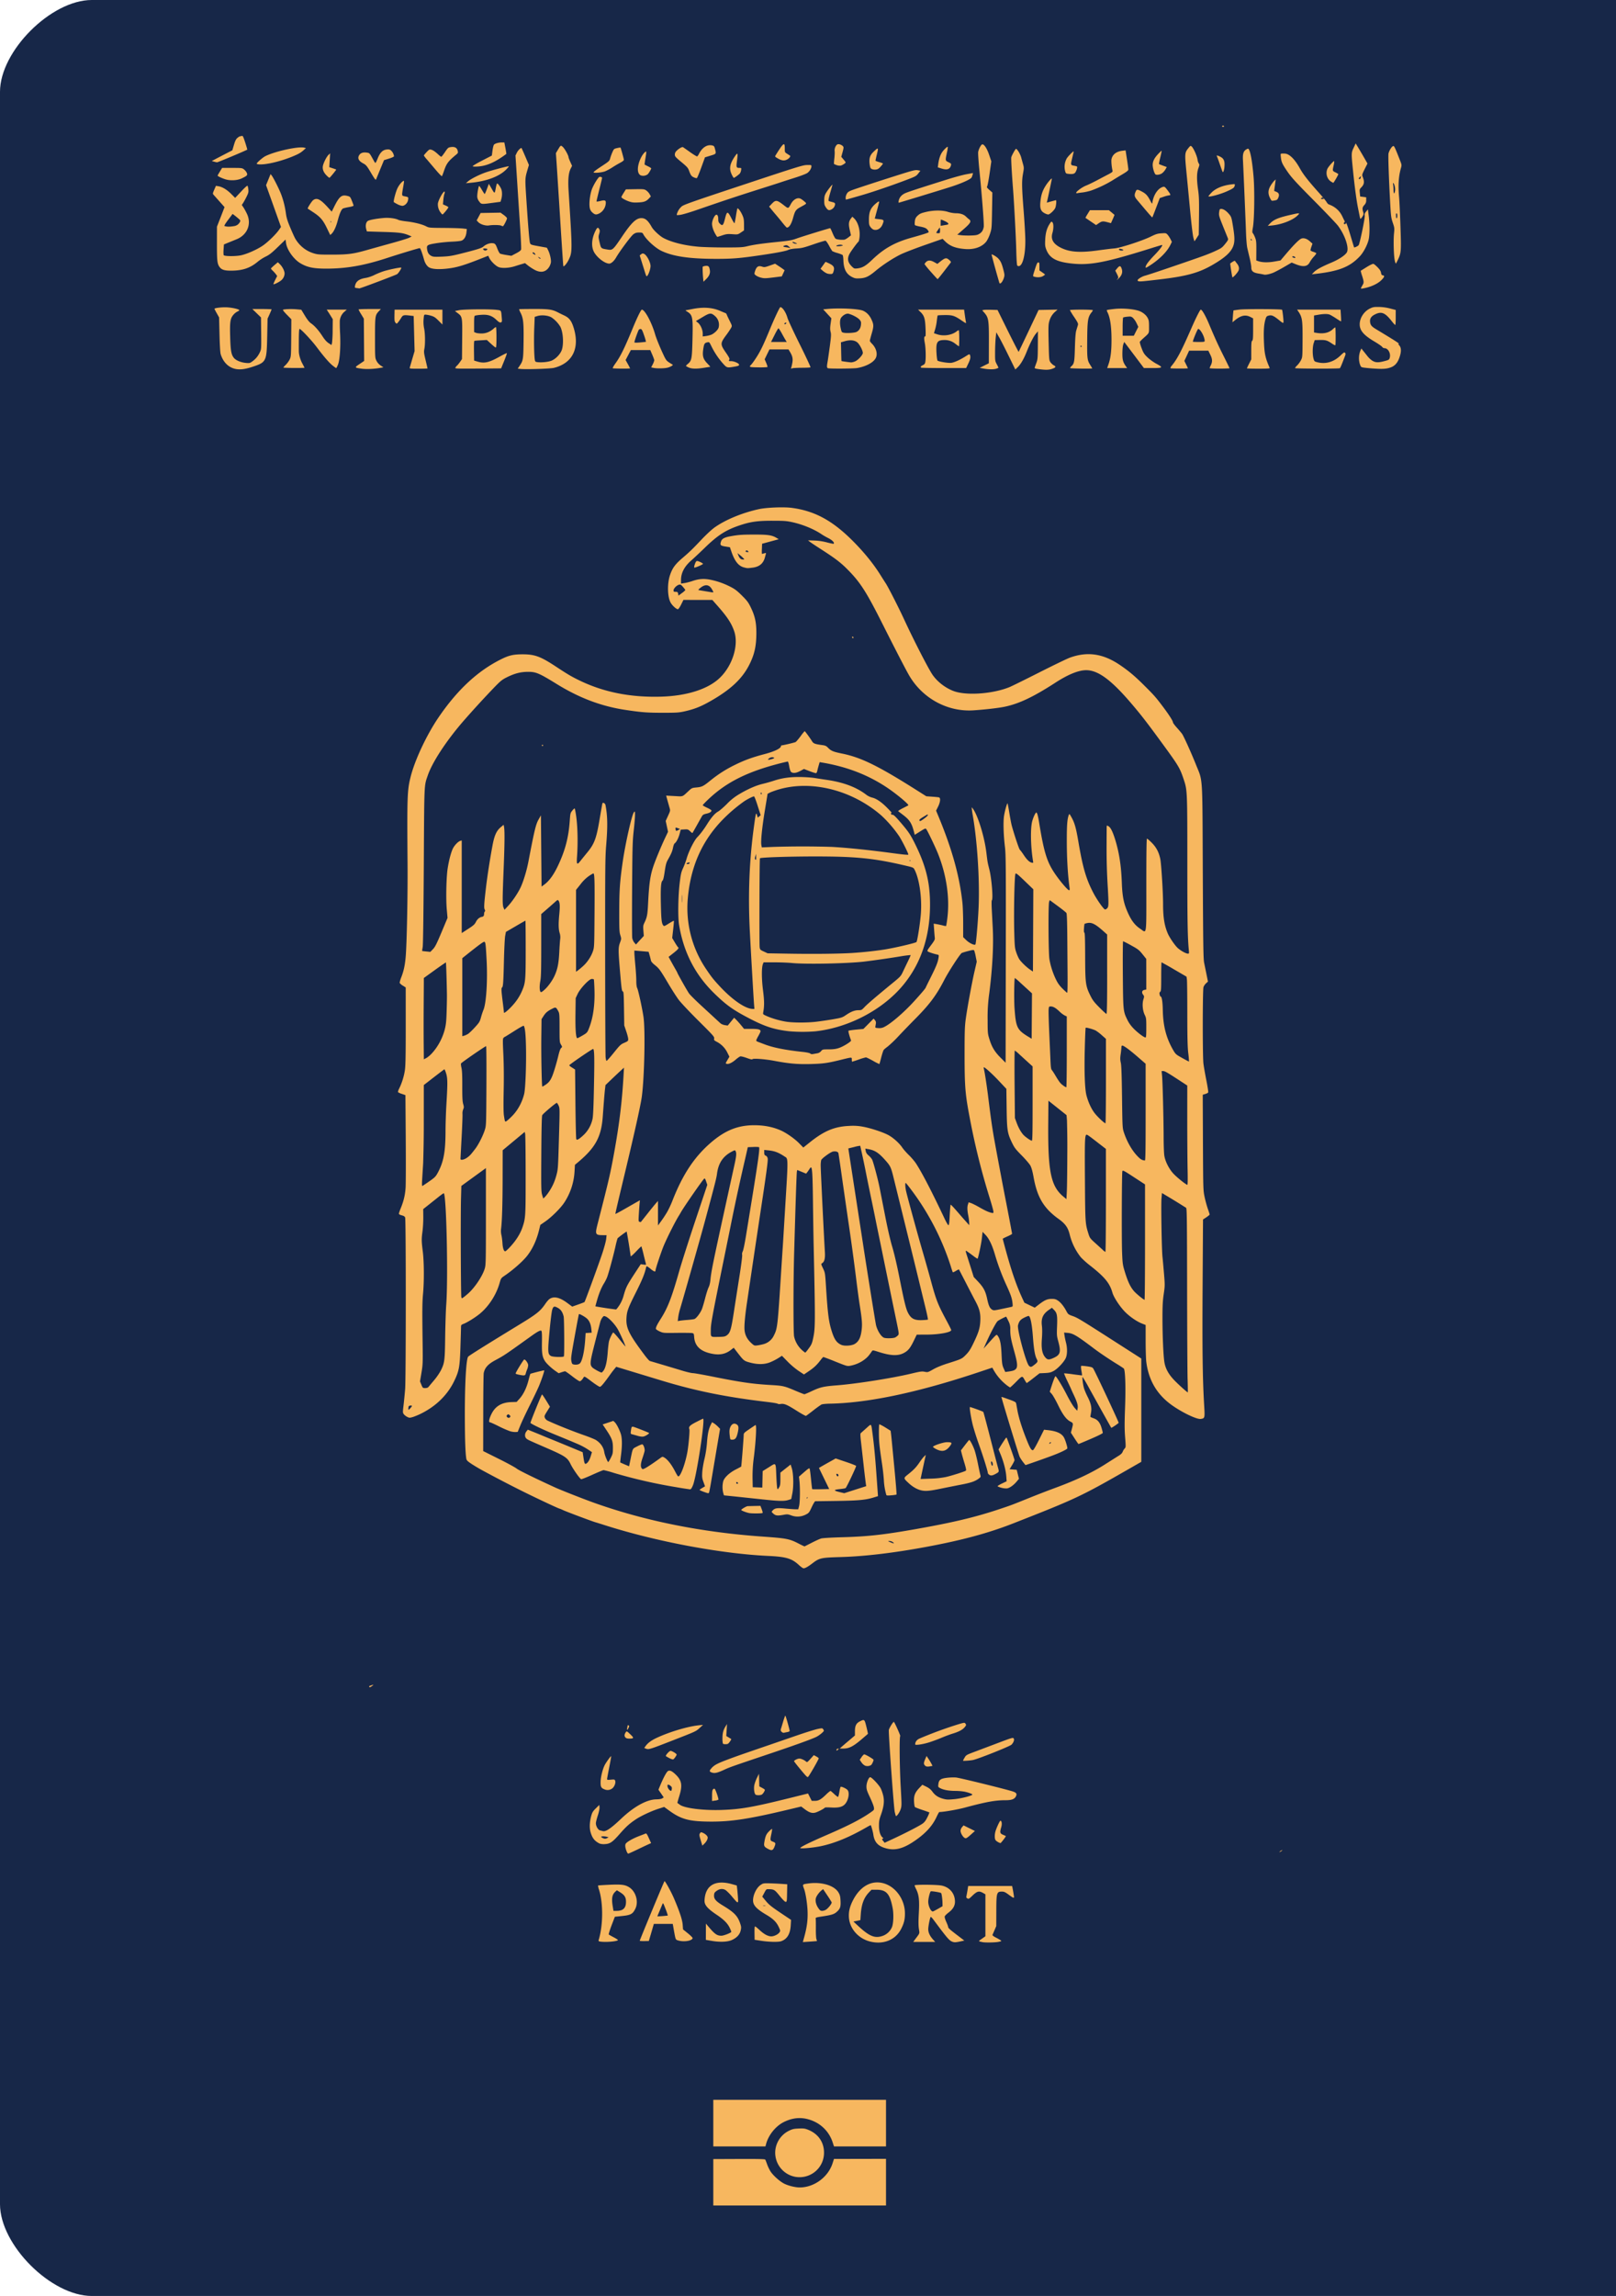 <svg xmlns="http://www.w3.org/2000/svg" width="332.961" height="472.8" viewBox="0 0 88.096 125.095"><path d="M-33.939-1.47v125.095h-83.096c-2.216 0-5-2.784-5-5V3.53c0-2.216 2.784-5 5-5h79.096z" style="opacity:1;fill:#172748;fill-opacity:1;stroke-width:1" transform="translate(122.035 1.47)"/><g style="fill:#f7b75f;fill-opacity:1"><path d="M169.911 149.504v-1.317l1.462-.006c1.128-.004 1.469.004 1.49.038.014.024.061.143.104.265s.128.3.19.398c.156.242.532.578.79.705.237.116.623.21.868.21.82 0 1.614-.583 1.868-1.37l.08-.248 1.477-.003 1.478-.003v2.648h-9.807zm4.657-.31a1.39 1.39 0 0 1-1.126-1.16c-.092-.591.22-1.186.762-1.453.2-.098.28-.116.557-.128.283-.013.35-.003.541.073.568.23.896.704.896 1.296.001.87-.77 1.518-1.63 1.372m-4.657-3.048v-1.322h9.807v2.645h-2.953l-.074-.224a1.97 1.97 0 0 0-1.047-1.19c-.583-.27-1.147-.26-1.729.03-.462.231-.868.733-1.005 1.24l-.038.144h-2.961zm8.917-10.303c-.668-.162-1.167-.72-1.215-1.358-.025-.325.043-.62.225-.977.414-.815 1.076-1.176 1.77-.965.68.206 1.183.928 1.185 1.697.001.352-.051.564-.22.892-.318.616-.997.893-1.745.711m.727-.334a.9.9 0 0 0 .5-.483c.088-.212.107-.753.037-1.104-.16-.806-.356-1.022-.925-1.022h-.272l-.144.15c-.288.302-.426.672-.466 1.248l-.023.327-.197.041-.196.04.28.26c.64.592.952.713 1.406.543m3.971.356c-.207-.064-.291-.16-1.125-1.28-.068-.091-.134-.155-.147-.14-.042.044-.137.528-.137.694q0 .286.27.584l.126.14h-1.251l.092-.124c.299-.399.274-.332.231-.62-.027-.183-.028-.442-.005-.861.044-.766.01-1.069-.156-1.401a1 1 0 0 1-.083-.203c0-.055 1.271-.046 1.54.01.46.097.753.453.753.917 0 .233-.116.428-.366.617-.106.08-.203.177-.215.215-.013.041.02.163.085.306.06.13.108.26.108.29 0 .064.094.149.556.5l.362.276-.168.037c-.286.064-.376.072-.47.043zm-.857-1.88.259-.15-.002-.177c-.003-.213-.047-.537-.077-.568-.04-.04-.565-.125-.592-.096-.054.057-.14.416-.14.583 0 .243.146.557.258.557.02 0 .151-.067.294-.15zm2.535 1.89c-.26-.055-.257-.04-.041-.193l.2-.142v-2.38l-.137-.078c-.235-.131-.338-.102-.626.178-.163.158-.19.171-.26.134-.055-.03-.072-.063-.058-.118.01-.042.038-.192.061-.332l.042-.256h2.493l.018.08c.031.144.09.497.09.544 0 .076-.05.055-.3-.13-.197-.145-.265-.176-.384-.176-.301.001-.318.06-.32 1.11l-.003.847-.098.23-.118.271c-.01.025.065.085.188.147.113.058.236.128.274.157.064.048.056.054-.117.09-.175.038-.754.049-.904.017zm-21.742-.037q-.083-.015-.063-.075c.256-.837.266-2.086.024-2.862a1 1 0 0 1-.058-.24c.007-.008.294-.027.637-.043.681-.031.893-.005 1.125.138.387.239.556.824.355 1.227-.147.296-.259.357-.746.408l-.416.043-.187.491c-.102.27-.174.502-.159.516s.142.085.282.159c.14.073.248.144.239.158-.05.082-.743.135-1.033.08m1.26-1.79c.16-.083.23-.222.231-.46.001-.256-.082-.39-.346-.551l-.172-.107-.09.082c-.183.17-.22.384-.144.842l.04.245h.191a.8.8 0 0 0 .29-.051m5.092 1.753-.326-.056.002-.461.002-.462.148.177c.354.421.482.511.732.511.137 0 .56-.168.562-.223a1.4 1.4 0 0 0-.094-.228c-.12-.253-.333-.467-.742-.741-.525-.353-.698-.558-.685-.813.041-.851.598-1.185 1.544-.926l.287.08.02.164c.012.09.032.312.045.492.03.4.021.4-.32-.008a3 3 0 0 0-.36-.372c-.162-.11-.34-.101-.52.024-.123.087-.146.123-.155.243-.016.218.096.35.52.606.626.38.82.581.962 1.003.064.188.067.236.03.4-.051.231-.218.414-.494.54-.247.114-.68.133-1.158.05zm2.813-.004-.37-.057-.006-.38c-.004-.24.008-.379.03-.379.02 0 .136.093.258.207q.382.357.665.358c.162 0 .39-.113.467-.23.054-.082.051-.098-.047-.308-.128-.273-.32-.462-.692-.681-.572-.337-.764-.544-.764-.824 0-.31.192-.707.418-.866.144-.101.17-.107.459-.103.168.003.476.017.685.03l.38.026-.01.499c-.008.468-.013.499-.078.499-.045 0-.164-.118-.339-.335-.283-.353-.32-.376-.62-.384-.142-.004-.146-.001-.258.21l-.114.213.207.25c.17.205.317.323.818.66l.61.409-.018.313c-.03.493-.208.785-.549.899-.165.055-.688.043-1.132-.026zm.238-2.004a.3.3 0 0 0-.123 0c-.034.009-.006.016.062.016s.095-.007.061-.016m2.215 1.772c.154-.561.205-.975.183-1.481-.019-.418-.11-.994-.194-1.22-.103-.279-.11-.27.23-.318.76-.108 1.486.11 1.724.515.08.137.1.22.113.461.018.348-.017.457-.207.628-.155.14-.287.182-.827.265-.378.057-.388.061-.375.145.007.047.01.302.008.566-.003.265.012.525.032.578.02.054.033.102.028.107s-.188.02-.405.034l-.394.026zm1.231-1.534c.144-.095.345-.358.32-.42a6 6 0 0 0-.252-.399l-.232-.346-.086.068c-.137.107-.29.316-.325.444-.044.16.009.377.14.566.088.129.125.155.22.155.061 0 .158-.03.215-.068m-10.577 1.767c-.011-.02 1.372-3.35 1.405-3.384.03-.03.38.605.533.962.325.761.477 1.218.5 1.505l.02.27.276.224c.152.123.273.245.269.272-.024.154-.495.23-.817.133-.156-.047-.147-.025-.25-.596l-.061-.344h-1.074l-.08.273c-.043.15-.107.37-.142.485l-.063.212-.25.005c-.139.003-.258-.005-.266-.017zm1.594-1.435a3 3 0 0 0-.129-.374c-.128-.335-.143-.359-.175-.278l-.162.387c-.07.164-.126.303-.126.31 0 .012.576-.031.592-.045m-2.336-3.634c-.079-.188-.101-.354-.059-.433.055-.103.395-.3.762-.44.175-.067.343-.132.373-.145.043-.019.084.04.183.26l.128.284-.113.049a35 35 0 0 0-.633.299c-.286.138-.536.25-.555.25s-.058-.055-.086-.124m37.072.023c.026-.041.161-.123.161-.098a.3.3 0 0 1-.092.076c-.05.033-.082.043-.069.022zm-29.002-.148c-.25-.124-.288-.178-.257-.375.057-.358.109-.482.268-.641.085-.086.163-.148.173-.138s-.006.132-.036.272c-.078.372-.075.388.088.452.158.062.165.088.084.292-.079.195-.146.224-.32.138m6.657-.054c-.455-.122-.662-.35-.722-.79-.019-.138-.116-.49-.145-.523-.006-.007-.119.05-.251.127-.959.554-1.804.901-2.59 1.065-.405.085-1.086.149-1.156.11-.061-.035.513-.32 1.53-.76 1.216-.526 1.921-.89 2.46-1.268.203-.142.205-.146.185-.286-.01-.077-.11-.33-.22-.563-.168-.353-.201-.455-.202-.618-.001-.214.126-.53.213-.53s.495.434.595.631c.053.104.12.303.15.441.064.309.025.615-.14 1.075-.089.25-.109.36-.108.605 0 .315.075.562.205.67.054.044.055.052.005.07-.048.016-.044.034.028.124l.083.105.49-.227c.689-.32 1.484-.731 1.664-.86.113-.081.184-.175.277-.368a1.4 1.4 0 0 0 .112-.268 10 10 0 0 0-.399-.14c-.213-.07-.403-.146-.423-.166s-.042-.162-.05-.316c-.015-.336.053-.507.308-.776l.164-.172.22.108c.162.08.256.155.35.283.155.212.326.325.613.405.187.052.272.055.627.023.388-.035 1.03-.198 1.03-.262 0-.039-.251-.128-.476-.17a3.4 3.4 0 0 0-.495-.038c-.35 0-.658-.054-.84-.148-.136-.068-.138-.073-.12-.23.028-.248.123-.32.485-.366.164-.02.402-.028.528-.015.213.022 2.716.636 3.193.784.227.07.274.142.194.292-.083.154-.241.212-.583.212-.59 0-1.091.091-2.328.423-.408.11-1.206.247-1.436.247-.014 0-.081.12-.15.268-.24.522-.627.946-1.254 1.373-.644.44-1.103.558-1.621.42zm-10.524-.462c-.084-.277-.088-.316-.042-.387.047-.072.062-.075.157-.035.154.065.283.189.283.272 0 .101-.08.245-.202.361l-.103.098zm-5.74.192c-.281-.139-.415-.307-.513-.645-.071-.243-.056-.592.04-.935.053-.191.095-.258.26-.42l.195-.193.012.135c.007.082-.031.264-.097.466-.06.182-.109.38-.109.438 0 .168.126.382.24.407.052.012.117.028.144.036.172.055.453-.133 1.061-.709.722-.682 1.444-1.08 1.98-1.089.173-.003.294-.023.347-.058l.081-.054-.15-.218-.151-.218.1-.24c.197-.472.37-.788.454-.826.106-.048.23.015.44.22.337.333.379.606.185 1.226-.062.201-.109.368-.102.372l.143.104c.268.197 1.344.33 2.387.293 1.056-.036 1.748-.156 3.76-.654l1.129-.28.104.209.105.208h.182c.213 0 .349-.078.655-.378.11-.107.215-.189.235-.182s.117.09.215.183c.099.093.193.161.21.151s.05-.138.073-.284.057-.274.074-.284c.044-.028.283.078.378.167.142.134.076.57-.122.802-.149.175-.38.231-.83.202-.17-.01-.316-.006-.326.01-.034.055-.393.242-.54.281-.185.05-.347-.003-.609-.2l-.192-.145-.882.21c-2.063.49-3.092.648-4.216.646-1.244-.002-1.706-.122-2.392-.62l-.293-.213-.33.107c-.414.134-.998.408-1.292.607-.358.241-.546.412-.903.82-.406.463-.546.56-.838.576a.8.8 0 0 1-.302-.03zm.435-.315.077-.042-.089-.025c-.143-.04-.36-.037-.333.006s.148.098.221.101a.3.3 0 0 0 .124-.04zm3.665-2.782c.012-.084-.004-.123-.071-.177-.136-.107-.197-.09-.17.046.02.105.131.239.198.239.015 0 .034-.049.043-.108m18.534 3.017a.5.5 0 0 1-.149-.114c-.056-.075-.06-.295-.01-.485.052-.194.248-.617.285-.617.076 0 .1.185.048.362-.09.3-.076.358.096.433.083.036.156.07.164.075.02.014-.276.4-.306.4a.6.6 0 0 1-.128-.054m-1.917-.247c-.11-.078-.22-.276-.22-.398 0-.064.035-.15.085-.208l.085-.099.323.16.322.158-.17.152c-.301.271-.341.293-.425.234m-3.901-1.251a5 5 0 0 1-.056-.212c-.054-.22-.363-4.504-.336-4.656.019-.105.238-.46.284-.46.034 0 .392.795.363.806-.053.02-.037 1.764.027 2.89.057 1.004.057 1.077 0 1.252-.069.214-.255.465-.282.38m-10.43-1.14c0-.232.013-.315.057-.36.041-.04.069-.046.096-.02.058.06.234.582.205.61a.6.6 0 0 1-.192.05l-.167.023zm2.474-.056c-.074-.047-.114-.333-.075-.542a2 2 0 0 1 .15-.414l.114-.23.01.358.01.357.157.084c.087.046.158.096.158.112 0 .064-.111.236-.174.27-.083.044-.284.047-.35.005m-8.568-.296c-.204-.077-.24-.14-.236-.423.003-.274.109-.71.23-.954.084-.165.348-.53.37-.51.007.008-.042.291-.11.63-.066.338-.122.639-.122.669 0 .045.035.05.215.033.198-.019.217-.014.244.057.041.108-.027.31-.142.42a.43.43 0 0 1-.449.078m11.13-1.118c-.21-.25-.38-.469-.38-.485 0-.05.2-.15.298-.15.1 0 .28.079.383.17.06.051.076.04.252-.155l.189-.21.13.07c.073.038.14.087.148.11.013.035-.466.878-.595 1.045-.042.054-.086.013-.426-.395m-5.037.162c-.159-.053-.165-.098-.032-.25.157-.178.33-.27.916-.49.466-.176.781-.286 2.433-.852l1.47-.506c.508-.176 1.048-.344 1.199-.376.258-.053.277-.053.32.005a.2.2 0 0 1 .044.09c0 .057-.27.277-.44.358-.284.136-1.243.48-2.7.97-2.14.72-2.203.743-2.521.89-.38.175-.535.212-.689.16m8.687-.394a.6.6 0 0 1-.205-.19l-.095-.143.1-.145a.6.6 0 0 1 .144-.162c.05-.02.542.264.542.312 0 .06-.099.268-.139.293a.4.4 0 0 1-.347.035m3.402-.01c-.077-.085-.074-.151.017-.363l.075-.175.103.151c.056.084.133.21.17.28l.067.128-.109.022c-.18.036-.262.025-.323-.043m2.164-.272c0-.012.04-.09.088-.172.084-.144.111-.16.52-.314l1.327-.5c.827-.313.897-.334.939-.278.054.074.002.226-.12.354-.092.095-1.899.815-2.19.872-.164.033-.564.06-.564.038m-16.676-.144c-.093-.05-.181-.1-.196-.114-.036-.035.168-.275.254-.297.066-.017.355.153.355.209 0 .048-.146.254-.193.272-.028.01-.127-.021-.22-.07m9.488-.48c.008-.025.044-.05.081-.058.057-.01.06-.005.02.045-.057.067-.122.075-.101.012m-10.833-.064-.082-.033.073-.102c.13-.184.333-.332.655-.481.745-.344 1.759-.643 2.392-.706l.219-.022-.194.178c-.21.192-.214.194-1.464.68-1.415.552-1.425.555-1.599.486m11.125-.096c.06-.053.254-.22.433-.37l.324-.275v-.237c0-.312.074-.46.281-.564.26-.13.264-.127.372.31.053.215.091.395.084.4l-.279.24c-.552.477-.779.595-1.142.593l-.18-.001zm4.18-.139c0-.141.088-.262.24-.33a23 23 0 0 1 2.21-.812c.33-.099.356-.101.398-.045.06.084.057.097-.049.223q-.169.2-.665.35c-.136.04-.422.146-.635.236s-.54.21-.724.267c-.358.111-.776.17-.776.111m-10.92-.047a1.3 1.3 0 0 1-.024-.309c0-.284.048-.467.182-.678l.077-.123-.021.34-.021.341.133.08c.073.044.14.085.146.09.026.02-.139.254-.193.275-.088.033-.254.024-.28-.016m-5.537-.35c-.067-.075-.057-.182.028-.299.048-.065.059-.06.25.121.223.21.215.246-.053.247-.117 0-.18-.02-.225-.069m8.875-.315c-.056-.056-.064-.09-.04-.17.018-.054.076-.245.129-.425s.108-.326.12-.326c.022 0 .246.796.246.873 0 .02-.06.047-.132.06s-.16.031-.192.04c-.033.01-.092-.013-.13-.052m-8.767-.242c.029-.16.024-.152.08-.117.038.023.036.049-.01.139q-.114.22-.07-.022m-14.645-2.305c-.028-.045-.026-.048.116-.096.141-.047.143-.04.011.057-.066.05-.112.063-.127.04m24.389-6.924c-.405-.374-.724-.468-1.757-.516-2.7-.127-6.384-.821-9.278-1.748a28 28 0 0 0-.529-.165c-.194-.055-1.6-.583-1.814-.68a2 2 0 0 0-.21-.089c-.05 0-1.37-.62-2.139-1.004a75 75 0 0 1-2.24-1.166 10 10 0 0 1-.607-.36c-.241-.159-.293-.21-.31-.303-.052-.296-.08-1.044-.084-2.3-.007-1.862.07-3.314.184-3.487.037-.057.906-.601 2.945-1.846.966-.59 1.163-.748 1.451-1.173.076-.111.18-.23.234-.265.248-.163.574-.088 1.003.23l.28.207.339-.12c.187-.065.348-.128.358-.138.034-.034.816-2.173 1.015-2.774.106-.32.203-.681.216-.802l.023-.22-.207-.001c-.433-.001-.453-.044-.304-.627.644-2.512.725-2.862.94-4.047.295-1.62.452-2.913.536-4.41l.024-.423-.19.174c-.105.096-.341.318-.525.494l-.335.32-.028.229c-.015.126-.042.428-.06.67-.02.243-.05.658-.07.924-.086 1.12-.416 1.727-1.382 2.54l-.196.164-.022.382a3.57 3.57 0 0 1-.58 1.757c-.206.316-.721.828-1.082 1.078l-.28.193-.08.322q-.21.836-.655 1.415c-.246.32-.805.814-1.301 1.15-.192.13-.2.14-.28.422-.19.663-.613 1.317-1.123 1.735-.251.207-.701.487-.914.57-.146.056-.15.062-.152.22-.001.09-.016.592-.033 1.116-.035 1.11-.078 1.34-.35 1.905-.365.763-.987 1.388-1.801 1.812a4 4 0 0 1-.54.234c-.192.055-.21.055-.332-.006a.6.6 0 0 1-.194-.153c-.06-.083-.06-.113-.012-.511.028-.233.068-.646.09-.918.047-.61.049-9.606 0-9.731-.022-.06-.076-.095-.193-.125q-.16-.04-.161-.095c0-.03.047-.169.104-.308.166-.403.249-.753.276-1.17.014-.214.017-1.483.008-2.82l-.018-2.43-.192-.066a1 1 0 0 1-.224-.096c-.017-.017.007-.105.056-.202.153-.303.275-.69.327-1.036.04-.265.05-.797.05-2.523l-.001-2.187-.16-.102a.6.6 0 0 1-.18-.151c-.01-.028.028-.173.087-.322.14-.359.21-.679.252-1.172.063-.722.12-3.502.106-5.238-.03-3.892-.019-4.21.18-4.992.242-.951.911-2.37 1.58-3.351 1.09-1.599 2.281-2.692 3.64-3.342.385-.184.637-.237 1.13-.237.694-.001 1.021.12 1.897.697.676.446.9.577 1.375.805 1.362.652 2.865.948 4.577.901 1.483-.04 2.701-.43 3.365-1.08.72-.702 1.072-1.864.802-2.641-.158-.454-.393-.81-.944-1.434l-.295-.334-.82-.001-.821-.002-.131.265c-.08.16-.153.264-.186.264-.085 0-.309-.201-.404-.364-.187-.319-.207-1.08-.042-1.569.138-.409.296-.623.728-.99.384-.328.564-.502 1.065-1.033.248-.263.571-.563.726-.674.614-.443 1.596-.849 2.543-1.052.433-.093 1.406-.13 1.85-.071 1.331.177 2.35.739 3.54 1.949q.929.947 1.511 1.882c.097.155.228.361.292.458.14.213.727 1.364 1.043 2.048.548 1.186 1.37 2.785 1.61 3.136.264.383.691.72 1.153.908.705.288 2.22.192 3.207-.202.125-.05.886-.425 1.69-.832.805-.407 1.59-.786 1.743-.842.992-.362 1.88-.237 2.827.399.505.339.867.642 1.396 1.17.586.583.661.67 1.087 1.236.33.439.551.786.551.867 0 .03.1.165.222.3.122.136.255.294.296.351.096.136.517 1.068.791 1.753.394.983.36.445.385 6.077.02 4.253.03 4.939.078 5.168l.135.664.08.398-.108.096a.6.6 0 0 0-.146.214c-.052.16-.055 3.929-.003 4.343.02.165.094.589.164.942s.118.663.108.69-.085.068-.165.092l-.147.044.012 2.706c.012 2.647.014 2.714.092 3.086.044.21.126.514.184.677.057.162.104.31.104.328s-.085.09-.188.158l-.188.125-.023 3.717c-.023 3.635-.001 5.327.085 6.779.047.783.046.785-.187.823s-1.128-.398-1.71-.83c-.803-.597-1.258-1.389-1.387-2.414-.02-.158-.036-.693-.036-1.188v-.9l-.205-.08c-.288-.112-.675-.376-.946-.644-.3-.298-.658-.837-.735-1.11-.154-.54-.438-.886-1.253-1.527a5 5 0 0 1-.535-.475 3.35 3.35 0 0 1-.634-1.28c-.104-.43-.257-.638-.696-.947a4 4 0 0 1-.517-.451c-.443-.471-.685-1.01-.842-1.873-.06-.332-.117-.539-.182-.658-.051-.095-.273-.354-.492-.576-.353-.357-.416-.44-.558-.736-.257-.536-.282-.696-.299-1.953l-.015-1.091-.41-.436c-.388-.412-.8-.786-.864-.786-.016 0-.02.028-.01.062.043.136.164.912.249 1.596.174 1.398.236 1.825.393 2.681.168.921.46 2.466.579 3.072.154.78.387 2.006.387 2.037 0 .018-.119.084-.264.148s-.265.124-.265.136c0 .011.065.26.144.55.339 1.249.62 2.072.96 2.809l.124.267.294.141.295.142.224-.172c.34-.26.483-.324.73-.326.177-.002.24.015.362.096.16.105.339.328.487.61.09.168.108.182.367.273.269.096.442.202 2.61 1.592l1.014.65.256.164v5.862l-.697.4c-2.728 1.564-3.005 1.694-6.553 3.085-1.421.558-2.925.965-4.953 1.341q-2.818.523-4.907.58c-1.073.03-1.17.052-1.565.354-.252.194-.415.285-.506.282-.035 0-.154-.085-.265-.187zm.73-1.262c.214-.11.452-.218.53-.241.085-.026.57-.055 1.217-.073 1.439-.04 2.345-.14 4.163-.462 2.087-.368 3.373-.674 4.71-1.12.721-.24.724-.241 1.73-.648a60 60 0 0 1 1.481-.572c1.172-.431 2.078-.858 2.82-1.33.35-.222.71-.45.803-.507.104-.065.18-.144.203-.209.02-.057.07-.14.11-.183.073-.076.073-.088.03-.642-.036-.447-.036-.794-.004-1.67.045-1.188.013-2.156-.074-2.236a7 7 0 0 0-.433-.28c-.427-.265-.954-.62-1.249-.844-.995-.75-1.195-.87-1.511-.896l-.195-.016.025.173c.014.094.05.267.08.384.088.33.08.706-.017.905-.115.233-.46.596-.683.717-.157.085-.24.105-.494.118l-.305.014-.357.278a6 6 0 0 1-.371.278c-.008 0-.065-.087-.126-.194-.133-.233-.123-.236-.51.157-.156.156-.296.284-.312.284a2 2 0 0 1-.294-.215 2.9 2.9 0 0 1-.654-.802l-.059-.107-.805.269c-3.433 1.144-6.249 1.737-8.426 1.776-.227.004-.425.025-.476.051a6 6 0 0 0-.459.334c-.204.159-.39.297-.414.307s-.274-.129-.556-.308c-.527-.334-.691-.401-.89-.365-.064.011-.136.005-.16-.015s-.266-.062-.537-.094c-2.389-.281-4.116-.63-6.086-1.23l-1.529-.464-1.017-.309-.106.128a6 6 0 0 0-.217.284c-.38.533-.54.723-.606.724-.038 0-.252-.137-.474-.305-.36-.272-.408-.298-.441-.243-.089.15-.17.232-.23.232-.035 0-.227-.127-.427-.283s-.38-.282-.403-.282c-.022 0-.113.025-.202.055l-.162.055-.189-.131c-.237-.167-.506-.422-.597-.567-.145-.232-.176-.433-.165-1.067.007-.41-.003-.611-.03-.639-.052-.052-.21.031-.621.327-1.457 1.044-1.49 1.066-2.003 1.342-.408.22-.585.416-.651.723-.014.063-.027 1.086-.028 2.273l-.003 2.158.879.438c.484.24.946.492 1.027.559.119.096 1.044.55 2.183 1.07.34.155 1.636.664 2.22.872 2.91 1.033 6.093 1.67 9.578 1.915 1.355.096 1.507.126 2.046.406.165.085.308.152.318.148s.192-.096.405-.205zm-1.161-1.552c-.188-.068-.232-.072-.428-.036-.352.065-.458.054-.588-.062-.112-.1-.113-.105-.05-.173.13-.145.244-.163.724-.119.245.023.511.042.592.042h.146l.048-.186c.052-.205.064-1.019.02-1.42l-.027-.247.292-.254c.242-.211.296-.244.316-.194.013.033.048.304.077.602s.059.548.067.556.23.011.49.005l.475-.01-.291-.599-.292-.599.095-.057c.052-.031.266-.153.476-.27l.38-.212.581.196c.32.107.58.21.58.229 0 .076-.55 1.233-.598 1.259-.03.015-.165.039-.3.052-.397.04-.407.087-.039.174l.262.062.623-.2.623-.199-.02-.13a62 62 0 0 1-.128-1.081c-.058-.524-.127-1.135-.153-1.358-.033-.295-.035-.415-.008-.44l.311-.277c.314-.278.276-.313.361.328.08.596.15 1.33.211 2.188l.075 1.047.021.289-.24.074c-.454.141-.854.179-2.094.198-.65.01-1.202.017-1.227.016-.025 0-.115.148-.2.331-.147.318-.163.338-.342.428a1.01 1.01 0 0 1-.821.047zm.925-1.037c-.01-.011-.03.009-.043.043q-.032.074.02.02c.023-.024.034-.052.023-.063m1.745-1.202c.034-.034-.013-.12-.066-.12-.055 0-.058.007-.028.085.023.058.058.071.094.035m-5.072 2.103c-.174-.036-.44-.141-.44-.173 0-.042.294-.216.368-.217l.397-.01.325-.006.073.19c.04.105.063.2.051.212-.033.033-.618.037-.774.005zm.759-.774-1.558-.165-.622-.063-.04-.134a1.4 1.4 0 0 1-.004-.655c.058-.216.34-.485.707-.676a9 9 0 0 0 .315-.167c.014-.012.14-1.592.143-1.799 0-.1.033-.133.31-.32.17-.116.33-.223.358-.24.072-.041.032.821-.084 1.776a8 8 0 0 0-.081 1.252l.01.5.272.01.272.01.01-.466.01-.468.353-.22c.423-.266.387-.313.424.54.014.327.038.626.052.665.024.064.033.059.101-.053.064-.105.076-.178.076-.484v-.361l.29-.23.292-.23.065.203c.097.305.114 1.028.032 1.437l-.063.318-.14.047c-.242.082-.534.076-1.5-.027zm-1.384-.927c-.022-.065-.098-.076-.098-.014 0 .031.025.056.056.056.03 0 .05-.019.042-.042zm8.424.673a3.6 3.6 0 0 1-.14-.845 12 12 0 0 0-.093-.847c-.157-1.049-.184-1.305-.188-1.784-.002-.275.007-.511.02-.525s.165.061.336.167l.31.193.024.191c.013.105.04.374.061.597l.09.935c.108 1.105.173 1.886.158 1.9a2 2 0 0 1-.289.04c-.216.02-.276.016-.29-.022m-10.347-.167c-.141-.05-.256-.103-.256-.116s.07-.064.155-.114l.154-.09-.087-.24c-.077-.209-.086-.279-.07-.556.01-.175.066-.516.125-.759.069-.284.12-.618.144-.937.038-.503.096-.771.219-1.013l.068-.134.105.062c.058.035.16.119.228.188l.122.125-.209 1.234-.3 1.78c-.05.301-.103.573-.117.605-.023.051-.052.048-.281-.035m12.396-.078c-.25-.041-.527-.19-.767-.412-.321-.298-.32-.29-.029-.523.314-.25.45-.395.646-.685.085-.126.197-.27.25-.318l.095-.088-.02.088c-.028.117-.22 1.008-.252 1.16l-.024.12.56-.02a5 5 0 0 0 .876-.093c.349-.08 1.07-.31 1.134-.36.03-.024.008-.14-.08-.429a14 14 0 0 1-.16-.558l-.04-.164.217-.284c.12-.157.23-.293.247-.304.038-.023.191.255.302.55.046.123.134.472.195.775.06.303.125.601.142.662.03.105.023.119-.11.215-.203.147-.438.226-.982.33-.262.05-.739.145-1.059.21-.684.142-.909.167-1.14.128zm-13.975-.193a29 29 0 0 1-3.55-.812 6 6 0 0 0-.576-.157c-.033 0-.323.12-.645.266-.323.146-.607.258-.632.249-.081-.032-.473-.592-.599-.857-.17-.358-.313-.456-1.3-.886-1.132-.492-1.145-.498-1.22-.574-.092-.092-.087-.273.011-.395l.08-.099.317.128c.175.07.405.165.512.21s.376.156.6.246c.222.09.596.244.828.34l.64.265.218.09.044.294c.052.35.077.404.163.35.103-.064.183-.2.253-.427l.067-.22-.244-.163a4 4 0 0 0-.534-.286l-.448-.19c-.087-.037-.492-.204-.9-.37-.63-.258-1.273-.562-1.366-.648-.02-.019.606-1.566.654-1.614.013-.013.13.16.34.507l.113.185-.165.266c-.153.245-.162.273-.123.368a.35.35 0 0 0 .154.155c.484.228 1.405.596 2.083.833.29.101.586.222.66.268.266.168.435.414.476.692.024.163.184.559.225.559.014 0 .079-.108.145-.238.111-.221.12-.263.12-.574 0-.386-.057-.539-.393-1.04l-.189-.283.303-.1.302-.101.083.077c.12.112.33.552.371.773q.075.4-.018 1.097c-.029.22-.048.405-.043.41s.12.057.256.115l.246.105.078-.377c.14-.68.103-.607.39-.757.14-.074.273-.123.294-.11.073.044.142.266.12.38-.013.061-.07.252-.129.424-.112.333-.11.522.01.597.052.033.378-.167.99-.61.141-.103.145-.104.249-.044.18.106.395.377.59.747.175.334.192.353.249.301.142-.128.373-.803.474-1.384.067-.386.137-1.195.11-1.266-.056-.145.019-.225.38-.41.197-.101.374-.188.395-.194.138-.038-.37 3.306-.576 3.788-.073.172-.113.225-.167.223a18 18 0 0 1-.776-.122zm18.468.034a1 1 0 0 1-.222-.082c-.016-.016.093-.087.243-.158l.271-.13-.022-.29c-.027-.34-.147-.806-.316-1.222l-.121-.296.07-.119c.038-.065.139-.224.223-.352.146-.222.155-.23.186-.15.206.544.428 1.184.427 1.229 0 .03-.064.159-.14.285l-.14.23.202.017.203.017.064.256.063.256-.131.157c-.172.205-.392.361-.544.386a1 1 0 0 1-.316-.034zm-.697-.739c-.044-.03-.08-.078-.08-.104 0-.099-.252-.908-.493-1.584a16 16 0 0 1-.351-1.094c-.103-.4-.206-1.03-.174-1.06.016-.017.726.24.76.275.016.015.183.644.595 2.245.107.417.21.806.226.864.084.288.084.29-.077.384-.21.122-.311.14-.406.074m.202-.59c0-.093-.056-.193-.089-.16-.032.032.018.24.058.24.017 0 .032-.036.031-.08m1.712-.141a2 2 0 0 1-.188-.29c-.064-.147-1.03-3.317-1.03-3.381 0-.026-.007-.029.451.136.285.102.365.146.378.205.01.042.042.216.072.389.075.417.25.984.501 1.618.21.53.285.661.38.661.034 0 .16-.213.344-.581l.29-.582.195.02c.508.053.798.182.934.415.074.129.195.511.195.618 0 .057-.412.254-.917.44a61 61 0 0 1-1.458.515 4 4 0 0 1-.147-.183m1.59-1.111c-.024-.025-.09.025-.09.068q.002.034.053-.007c.03-.025.047-.052.038-.061m-6.514.388c-.105-.054-.189-.113-.185-.131.012-.07.588-.264.787-.264.289-.001.317.03.183.212-.222.302-.446.354-.785.183m7.853-.614-.207-.322.059-.221c.08-.305.077-.323-.077-.402-.237-.12-.439-.388-.703-.931-.135-.278-.298-.565-.362-.638l-.116-.132.08-.253c.125-.388.216-.624.244-.624.05 0 .396.568.658 1.082.152.298.34.61.424.706l.15.17.025-.126c.031-.165-.023-.357-.214-.764a8 8 0 0 1-.156-.342c0-.006-.094-.208-.21-.448s-.199-.44-.185-.445a6 6 0 0 1 .519.058c.271.036.496.064.5.061a3 3 0 0 0-.038-.262c-.025-.145-.03-.266-.013-.277.017-.01.166 0 .33.023.249.036.31.057.354.125.107.164 1.461 3.054 1.444 3.082-.028.044-.406.299-.42.282-.014-.015-.68-1.208-1.24-2.22a12 12 0 0 0-.376-.652c-.047-.048-.004.368.064.615.03.106.123.33.21.5.19.374.243.624.192.903-.02.11-.037.212-.037.226s.078.052.174.084c.233.077.368.237.459.542.04.133.072.264.072.291 0 .03-.266.163-.68.341-.373.16-.687.291-.697.291-.011 0-.113-.145-.227-.323zm-19.575-.11c-.035-.292-.027-.412.036-.544.073-.155.19-.214.312-.158.15.068.173.172.104.482-.07.313-.14.406-.311.406-.117 0-.119-.003-.14-.186m-5.245-.034a11 11 0 0 0-.312-.087c-.078-.02-.081-.032-.06-.199.03-.222.045-.246.14-.224.098.023.86.322.887.349.032.032-.188.175-.314.203q-.113.025-.34-.042m-7.267-.27a6 6 0 0 1-.63-.28c-.24-.12-.46-.218-.489-.218-.08 0-.034-.218.103-.488.218-.43.578-.64 1.122-.657l.298-.009.167-.186c.218-.243.398-.615.507-1.043.048-.19.096-.354.106-.364.022-.022.77-.21.786-.198.022.019-.152.541-.295.881-.081.194-.32.694-.529 1.111s-.449.926-.531 1.13l-.15.37-.135.008a1.1 1.1 0 0 1-.33-.056zm.032-.793c.03-.036.022-.063-.032-.112-.067-.06-.076-.06-.13-.007-.047.048-.05.067-.012.112.056.068.121.07.174.007m.522-2.399c-.113-.022-.207-.053-.208-.07-.003-.058.45-.798.49-.798.074-.001.223.212.223.32a.7.7 0 0 1-.057.236 2 2 0 0 0-.08.237c-.028.123-.073.133-.368.075m21.218 9.501a.34.34 0 0 0-.194-.067c-.108.002-.107.004.048.069.205.085.25.085.146-.001zm-27.4-7.61c.115-.123.114-.157-.006-.143-.081.009-.1.03-.108.126-.014.14 0 .141.115.018zm22.778-.958c.49-.231.682-.276 1.446-.335 1.094-.085 3.135-.406 4.207-.663.528-.126.615-.138.774-.106.175.034.183.032.477-.136.192-.11.48-.229.814-.335.816-.26.814-.258 1.045-.49.163-.164.256-.303.401-.601.318-.65.399-.903.419-1.306.022-.449-.039-.695-.28-1.146-.098-.185-.346-.66-.55-1.059-.205-.397-.377-.729-.383-.736s-.083.03-.173.083a.6.6 0 0 1-.175.083 5 5 0 0 1-.115-.347 14.7 14.7 0 0 0-1.84-3.774c-.247-.365-.689-.952-.718-.952-.038-.001-.032.214.013.43.057.275.633 2.38.934 3.414.145.495.351 1.225.46 1.623.323 1.192.404 1.401.911 2.346.146.272.266.512.266.534.002.132-.696.26-1.428.26l-.53.001-.166.343c-.203.42-.318.563-.558.694-.335.182-.752.166-1.443-.056-.32-.102-.336-.104-.378-.042-.18.264-.266.359-.445.491-.219.163-.5.283-.785.336-.17.031-.2.023-.837-.233a14 14 0 0 0-.69-.264c-.015 0-.09.083-.167.185-.201.266-.37.425-.67.627l-.265.179-.308-.204a4.5 4.5 0 0 1-.625-.53l-.318-.326-.211.135a3.4 3.4 0 0 1-.46.233c-.322.13-.707.135-1.146.016-.334-.09-.352-.105-.699-.552l-.223-.288-.182.14c-.282.213-.595.28-.993.211-.685-.12-1.027-.422-1.07-.945-.017-.214-.02-.221-.127-.24-.06-.01-.451-.014-.868-.01-.732.01-.765.007-.943-.073a1 1 0 0 1-.223-.13c-.046-.056.029-.226.254-.58.405-.636.626-1.203 1.054-2.71.137-.48.552-1.78.923-2.89l.675-2.019-.066-.193c-.052-.154-.075-.186-.112-.155-.096.079-1.166 1.623-1.328 1.916-.033.058-.074.13-.093.159-.202.313-.679 1.257-.88 1.74-.147.357-.46 1.298-.46 1.383 0 .104-.08.084-.269-.07a1.2 1.2 0 0 0-.226-.16c-.016 0-.04.051-.054.114-.066.31-.22.683-.563 1.365-.447.89-.511 1.06-.537 1.431-.04.586.124.926 1.023 2.128.132.176.267.328.3.338.86.255 1.491.443 1.855.554.25.075.516.137.591.137.076 0 .57.087 1.099.193 1.618.324 2.274.42 3.306.48.72.041.782.055 1.446.337.243.103.46.188.48.188.022.001.205-.076.407-.171zm21.356-.664c-.012-.403-.025-2.754-.028-5.224-.006-3.95-.013-4.496-.06-4.524l-.37-.232a43 43 0 0 0-.659-.402l-.34-.203-.026.305c-.031.374.011 2.908.056 3.321.018.165.057.597.087.96.053.636.052.678-.016 1.146-.057.388-.072.667-.072 1.369 0 .976.05 2.13.109 2.494.056.352.226.67.53.995.21.227.756.72.8.725.006 0 .001-.328-.01-.73m-43.11.423c.027-.034.17-.205.318-.38a3.5 3.5 0 0 0 .389-.565c.21-.432.224-.542.242-1.904.01-.679.036-1.496.06-1.817.114-1.512.011-6.24-.138-6.328-.013-.007-.145.084-.294.203l-.573.456-.303.24.005.448a7 7 0 0 1-.043.8c-.061.453-.06.568.015 1.16.073.585.08 1.68.015 2.384-.047.504-.05.944-.025 2.842.015 1.095.01 1.194-.066 1.654l-.082.49.077.189c.075.184.082.19.215.19.088 0 .155-.023.188-.062zm9.93-.913q.187-.242.248-1.043c.02-.278.055-.568.076-.645.042-.157.189-.462.236-.491.017-.01.177.163.355.385.179.223.33.405.337.405.033 0-.32-.791-.45-1.005-.168-.28-.494-.62-.662-.69-.108-.044-.117-.042-.194.054a.8.8 0 0 0-.118.245c-.021.079-.159.612-.305 1.184-.286 1.12-.3 1.24-.15 1.402.07.077.46.292.53.292.012 0 .056-.042.096-.093m23.285-.02c.266-.1.275-.28.056-1.07-.193-.696-.232-.91-.232-1.25a.9.9 0 0 0-.108-.495 4 4 0 0 0-.12-.24c-.016-.016-.364.16-.48.242-.088.062-.4.652-.682 1.285l-.125.282.22-.244c.518-.578.514-.575.572-.498.142.185.2.452.228 1.06.025.532.038.623.12.804l.09.204.186-.024c.103-.013.227-.039.275-.057m1.207-.337c.183-.146.194-.177.116-.326-.1-.193-.16-.547-.212-1.25-.056-.746-.148-1.185-.249-1.185-.029 0-.145.047-.258.104-.206.104-.282.2-.34.43-.056.228.459 2.13.621 2.292.094.094.133.086.322-.065m-25.834-.058c.14-.11.267-.666.315-1.38l.023-.352.173-.011.172-.011-.021-.207c-.03-.28-.113-.473-.26-.602-.126-.11-.422-.272-.445-.243-.007.009-.072.34-.145.738-.306 1.68-.316 1.754-.282 1.931.028.148.045.17.138.19.123.025.261.003.332-.053m26.944-.336c.357-.17.395-.33.225-.955-.075-.274-.08-.346-.06-.831.024-.614-.002-.753-.174-.925l-.118-.12-.158.109c-.356.245-.465.491-.41.925.02.162.02.428-.001.71-.042.548.01.852.182 1.06.133.161.22.166.514.027m-27.84-.073c.032-.053.02-2.115-.013-2.259-.056-.237-.151-.387-.304-.477-.224-.131-.28-.118-.345.085-.031.095-.1.642-.154 1.23-.109 1.18-.101 1.3.085 1.401.11.06.696.076.73.02m13.852-.38c.218-.29.241-.344.317-.718.107-.528.108-.918.016-5.13-.011-.504-.03-1.67-.041-2.592-.02-1.529-.043-1.905-.117-1.905-.013 0-.051.044-.084.097a2 2 0 0 1-.124.178l-.063.08-.252-.104-.251-.103-.02.076c-.018.067-.072 1.663-.157 4.627-.048 1.63-.05 4.526-.003 4.745a1.48 1.48 0 0 0 .633.917c.011 0 .077-.076.146-.168zm-2.522-.312a.91.91 0 0 0 .602-.508c.197-.395.21-.506.415-3.757l.07-1.076c.01-.126.042-.626.07-1.111l.143-2.35c.091-1.488.088-1.726-.025-1.802-.412-.277-.616-.357-1.008-.398l-.22-.022v.143c0 .119.015.15.087.184q.089.04.11.161c.022.113-.076.845-.376 2.814a1743 1743 0 0 0-.805 5.397c-.106.707-.156 1.277-.134 1.52.027.286.145.518.371.73.173.16.184.165.348.146.093-.012.252-.043.352-.071m5.184-.012c.235-.139.347-.37.398-.823.036-.325.015-.58-.118-1.42-.049-.31-.144-1.024-.212-1.587a140 140 0 0 0-.372-2.734c-.138-.94-.329-2.266-.426-2.946a86 86 0 0 0-.192-1.31c-.02-.089-.149-.13-.311-.1-.14.027-.63.383-.67.487a1.5 1.5 0 0 0-.027.341c0 .25.189 4.098.236 4.851.024.384-.02.572-.155.657-.067.041-.066.05.05.294.119.249.12.26.172 1.079.096 1.508.155 1.961.322 2.483.151.476.279.659.542.778.18.08.586.054.763-.05m2.3-.369a.7.7 0 0 0 .158-.12c.062-.068.06-.093-.08-.77a1540 1540 0 0 1-.918-4.458c-.119-.573-.246-1.192-.282-1.376a167 167 0 0 0-.247-1.2c-.1-.475-.21-1.015-.247-1.199a57 57 0 0 0-.37-1.756 2 2 0 0 0-.344.07l-.332.081.38 2.47.435 2.822c.247 1.623.73 4.633.762 4.752.092.342.31.669.474.708.155.038.52.023.61-.024m-9.566-.118c.195-.14.25-.315.402-1.3.077-.503.22-1.42.318-2.038.1-.634.168-1.167.156-1.223a.33.33 0 0 1 .035-.21c.032-.06.112-.447.179-.858l.317-1.947c.397-2.439.485-3.085.422-3.11a2 2 0 0 0-.337-.005l-.295.01-.024.106c-.012.059-.072.32-.132.582a124 124 0 0 0-.747 3.422c-.056.282-.246 1.218-.423 2.082-.715 3.505-.776 3.836-.776 4.202 0 .404-.028.382.458.372.286-.005.352-.018.447-.085m-2.228-.877c.175-.013.352-.037.395-.052.114-.043.348-.357.432-.581.04-.108.123-.39.183-.626.061-.237.146-.502.19-.59.048-.096.089-.261.103-.423.043-.468.144-.962.848-4.18l.247-1.129.267-1.213c.111-.503.126-.674.068-.783-.036-.066-.04-.066-.203.018-.51.261-.775.655-.854 1.266-.033.25-.11.556-.676 2.652-.242.9-1.238 4.416-1.439 5.08a3 3 0 0 0-.089.42l-.025.207.118-.021c.064-.012.26-.032.435-.045zm13.654-.02c.01-.012-.051-.313-.139-.67l-.3-1.229c-.165-.684-.491-2.012-1.004-4.092l-.5-2.027c-.149-.612-.185-.693-.443-.987-.405-.462-.623-.606-1.017-.672l-.153-.026.024.136c.018.099.063.169.165.255a1 1 0 0 1 .195.224c.07.137.337 1.135.43 1.615l.308 1.57c.15.767.298 1.41.41 1.782.106.351.265 1.03.4 1.713.272 1.37.374 1.791.488 2.014.175.343.362.442.807.425.17-.006.317-.02.329-.032m4.238-.612c.23-.048.455-.097.501-.107.08-.019.084-.03.063-.225-.027-.255-.089-.442-.313-.937a13 13 0 0 1-.7-1.862c-.16-.527-.327-.865-.536-1.08l-.15-.155-.04.367c-.036.313-.205 1.114-.245 1.156-.007.008-.097-.049-.2-.126-.376-.282-.455-.336-.47-.32-.008.007.016.108.053.223.038.115.143.446.234.735l.165.526.26.277c.303.324.412.535.506.976.077.36.14.505.256.586.103.072.125.07.616-.034m-21.763-.195a2 2 0 0 0 .222-.475c.166-.587.182-.62.802-1.565l.193-.295.156.021c.138.02.154.014.138-.04-.01-.033-.07-.267-.131-.52a7 7 0 0 0-.125-.473c-.007-.009-.147.126-.31.3-.165.173-.3.29-.3.262a31 31 0 0 0-.226-1.4c-.013-.014-.488.338-.52.385a5 5 0 0 0-.119.461c-.134.593-.39 1.53-.475 1.748-.04.1-.115.249-.167.331-.15.238-.278.544-.395.943-.059.203-.104.372-.1.375a21 21 0 0 0 1.171.177c.02-.004.103-.11.186-.235m29.853-3.59V92.87l-.574-.374c-.627-.41-.678-.436-.712-.381-.033.053-.047 3.809-.017 4.606.023.6.036.708.13 1.023.186.621.332.937.545 1.182.132.152.546.491.602.493.014 0 .026-1.473.026-3.274m-38.441 2.92c.378-.334.809-.976.942-1.405.066-.215.07-.335.07-2.97v-2.747l-.697.506-.697.506-.02.7c-.027.96-.01 5.516.02 5.614.025.078.026.078.118.012.052-.036.17-.134.264-.217m36.219-5.285v-2.924l-.427-.33c-.633-.492-.667-.513-.704-.453-.066.106-.074.475-.059 2.626.016 2.373.018 2.402.205 2.99.07.22.098.257.38.51.168.151.36.326.428.389a.6.6 0 0 0 .15.114c.015 0 .027-1.315.027-2.922m-33.876 2.684q.55-.577.75-1.173c.171-.511.177-.61.175-2.96 0-1.214-.013-2.26-.027-2.324l-.025-.116-.478.398-.626.52-.148.123-.003 1.607c-.003 1.476-.033 2.439-.089 2.869-.012.093-.003.243.02.333.022.09.05.3.06.465.02.292.077.461.158.461.022 0 .126-.091.233-.203m8.956-2.02c.086-.145.22-.43.3-.634.572-1.469 1.223-2.463 2.138-3.267.885-.777 1.665-1.072 2.716-1.027q.714.03 1.304.291c.317.14.779.463 1.036.724l.244.247.38-.303c.804-.643 1.392-.887 2.22-.924a3 3 0 0 1 .776.043c.434.078 1.117.3 1.44.47.283.149.63.459.808.723.068.1.239.294.38.43.14.136.32.35.402.476.355.55.91 1.625 1.62 3.131.095.199.191.362.215.362.031 0 .05-.13.066-.45.013-.248.03-.506.038-.573l.016-.137c.003-.032.14.109.437.453a30 30 0 0 0 .49.557l.132.15v-.133a3 3 0 0 0-.052-.409c-.063-.327-.067-.502-.015-.65l.037-.109.144.05c.079.029.282.13.45.227.34.195.525.28.698.32.106.024.114.02.114-.065 0-.05-.097-.402-.215-.781a40 40 0 0 1-1.124-4.508c-.262-1.36-.298-1.781-.3-3.573 0-1.33.009-1.643.063-2.046.088-.651.353-2.09.504-2.741l.124-.537-.059-.297a2 2 0 0 0-.087-.343c-.023-.037-.09-.03-.34.035a4 4 0 0 0-.362.108c-.1.053-.748 1.051-.997 1.534-.446.867-.833 1.385-1.651 2.21-.282.284-.701.718-.932.964a7 7 0 0 1-.618.596c-.108.08-.216.17-.238.2-.023.028-.086.219-.139.423a9 9 0 0 1-.104.38 3 3 0 0 1-.362-.184c-.195-.108-.376-.196-.404-.196a3 3 0 0 0-.409.123 8 8 0 0 1-.376.123c-.009 0-.017-.055-.017-.122 0-.144.03-.145-.635.018-.749.184-.983.216-1.693.236-.749.02-1.234-.023-2.075-.182-.533-.1-1.204-.15-1.24-.092-.017.027-.116.005-.32-.07-.163-.06-.329-.1-.368-.09-.04.01-.164.098-.276.195-.2.172-.404.263-.504.225-.065-.025-.067-.015.055-.223l.106-.18-.108-.213a1.38 1.38 0 0 0-.583-.618c-.18-.093-.193-.108-.175-.202.018-.093-.047-.167-.891-1.005-.512-.508-1.007-1.034-1.13-1.2-.12-.162-.38-.567-.577-.9-.462-.779-.526-.868-.77-1.063-.139-.111-.21-.196-.224-.267a5 5 0 0 0-.076-.295l-.055-.19-.219-.02-.404-.035-.185-.015v.13c0 .07.025.39.055.71s.055.717.054.882c0 .192.018.338.051.406.064.13.282 1.132.357 1.637.11.74.052 3.46-.097 4.541-.064.467-.408 2.02-.95 4.282-.473 1.979-.558 2.345-.546 2.358.006.007.232-.114.5-.267l.689-.393.2-.114-.017.187c-.01.103-.028.374-.043.602-.023.384-.02.416.04.435.036.011.07.015.075.009l.374-.471c.2-.252.416-.518.48-.591l.118-.132v1.392l.18-.246a7 7 0 0 0 .336-.511m22.728-3.28a51 51 0 0 0-.019-1.933l-.023-.293-.515-.41-.515-.409-.01 1.249c-.024 2.773.147 3.604.862 4.196l.171.141.023-.45c.012-.248.024-1.189.026-2.091m-29.454 2.152c.212-.31.347-.607.445-.978.089-.333.094-.406.141-2.067.05-1.714.05-1.723-.022-1.881-.04-.087-.087-.154-.105-.148-.093.032-.788.623-.822.7-.026.06-.043.762-.052 2.204-.012 1.935-.008 2.134.049 2.32l.061.204.087-.08c.047-.044.146-.167.218-.274m-6.78-.618c.313-.218.367-.272.478-.476.34-.626.446-1.19.448-2.381 0-.388.024-1.087.052-1.552.071-1.181.068-1.443-.02-1.727-.04-.13-.084-.23-.1-.225-.014.007-.282.21-.596.452l-.57.441-.001 1.94a70 70 0 0 1-.035 2.488l-.057.93c-.016.253-.012.38.012.37.02-.007.194-.124.389-.26m43.066-.661c-.01-.47-.02-1.738-.02-2.817l.001-1.962-.38-.248c-.743-.486-.892-.573-.984-.573h-.093l.025.255c.033.339.089 2.52.09 3.52.001.436.018.896.038 1.022.052.33.264.751.514 1.022.2.216.724.637.795.637.021 0 .026-.319.014-.856m-2.383-3.267v-2.747l-.442-.384c-.461-.4-.8-.649-.884-.649-.03 0-.05.037-.05.095 0 .053-.018.225-.04.382-.034.23-.033.328.005.496.034.15.054.696.07 1.955.022 1.697.025 1.754.104 1.994.18.546.472 1.052.799 1.381.16.162.232.201.394.219.035.004.044-.566.044-2.742zM155.96 91.33c.148-.116.187-.16.433-.48.186-.242.442-.748.545-1.079.076-.241.078-.296.089-2.483.006-1.23-.001-2.25-.016-2.264-.023-.021-1.312.865-1.423.977-.016.017-.007.126.02.243.037.154.05.437.048 1.04-.002.64.01.872.05 1.017.048.167.048.2 0 .315a.6.6 0 0 0-.038.253c.008.07-.013.658-.048 1.308s-.064 1.21-.065 1.245c-.002.097.23.043.404-.092m32.084-3.05v-2.107l-.272-.247-.493-.45a1.6 1.6 0 0 0-.248-.203c-.015 0-.019.862-.01 1.914l.018 1.914.093.255q.155.423.37.68c.104.123.428.353.498.353.035 0 .044-.433.044-2.108zm-25.474 1.763c.24-.235.41-.547.483-.885.037-.169.06-.71.084-1.962.03-1.532.02-1.95-.044-2.015-.026-.026-1.367.891-1.364.932a.7.7 0 0 0 .168.13l.166.106.02 1.94c.011 1.068.032 1.968.047 2.002.025.055.037.056.13.008.056-.03.196-.144.31-.256m29.638-3.038V84.61l-.232-.206a2.6 2.6 0 0 0-.344-.265c-.14-.074-.547-.188-.574-.16-.012.01-.034.525-.05 1.143-.037 1.35 0 2.353.098 2.71.112.408.28.765.476 1.012.172.215.537.555.6.557.014 0 .026-1.077.026-2.395m-33.686 1.947c.305-.322.537-.758.65-1.218.072-.297.125-1.67.103-2.672-.016-.71-.051-1.06-.12-1.19-.014-.028-.192.067-.545.292-.288.183-.531.333-.54.333s-.04.024-.07.053c-.046.047-.047.16-.01.944.027.575.034 1.303.018 2.055-.016.788-.012 1.244.014 1.411.063.397.057.389.207.27.071-.058.203-.182.293-.278m31.463-3.606v-2.01l-.12-.056a1.4 1.4 0 0 1-.285-.216c-.218-.209-.364-.295-.5-.295-.109 0-.111.004-.126.185-.008.102.006.638.03 1.19l.07 1.588c.019.488.033.594.086.653.035.039.137.197.228.353s.208.327.259.383c.093.101.281.234.332.234.014 0 .026-.904.026-2.01zm-29.62 1.88c.252-.16.355-.325.51-.815.08-.247.185-.624.235-.838q.092-.388.161-.447c.069-.058.069-.06-.01-.194-.077-.13-.08-.167-.08-.946 0-.725-.007-.825-.066-.935-.133-.249-.149-.256-.351-.153-.267.135-.367.22-.493.415l-.113.177-.012.989c-.013 1.027.023 2.84.056 2.84.01 0 .084-.041.164-.092m26.108-13.506c-.083-.67-.105-1.441-.052-1.771.047-.295.171-.734.2-.706.008.01.056.26.103.556.048.297.112.628.143.736.162.575.408 1.306.454 1.343.029.024.122.149.208.278.186.281.322.415.456.448.097.024.1.021.08-.095-.138-.852-.154-1.89-.035-2.288.07-.234.18-.459.225-.459s.097.195.163.6c.267 1.64.438 2.194.873 2.84.295.44.746.97.824.97q.047.002.03-.115c-.104-.742-.16-1.68-.16-2.727 0-.86.026-1.2.11-1.42.034-.09.036-.089.142.096.188.33.268.604.4 1.38.253 1.495.438 2.133.851 2.928.21.404.597.951.672.951.026 0 .08-.031.118-.07.084-.084.088-.21.037-1.134a35 35 0 0 1-.07-2.528c.001-.518.004-.962.006-.986.004-.058.03-.056.125.011.11.077.226.32.357.744.228.742.342 1.485.377 2.461.025.678.093 1.07.261 1.491.229.572.445.878.78 1.102.387.258.35.527.35-2.484 0-1.854.01-2.628.037-2.628.021 0 .14.1.264.225.26.257.41.54.49.92.058.27.16 1.912.16 2.568 0 .75.075 1.219.266 1.666.101.236.4.674.562.824.17.157.47.323.583.323.066 0 .07-.016.053-.185-.071-.708-.087-1.605-.087-4.948 0-4.148 0-4.143-.214-4.78-.201-.602-.292-.757-1.051-1.8-1.013-1.39-1.352-1.829-1.962-2.54-1.117-1.3-1.85-1.834-2.519-1.834-.432 0-1.027.242-1.75.711-1.258.814-2.08 1.202-2.905 1.369-.34.069-1.095.155-1.735.198-1.471.1-2.896-.67-3.66-1.978-.177-.301-.784-1.476-1.496-2.89-.953-1.896-1.292-2.42-2.055-3.178-.361-.36-.683-.601-1.47-1.107-.3-.192-.584-.382-.632-.422l-.089-.073.353.011c.24.007.471.042.719.106.201.053.374.087.385.076.058-.058-.082-.205-.3-.315a4 4 0 0 1-.373-.212c-.437-.299-1.081-.566-1.685-.697-.32-.07-.47-.08-1.127-.08-.857-.001-1.26.058-1.897.276-.759.26-1.21.552-1.93 1.25-.294.285-.64.61-.77.722-.396.344-.589.71-.589 1.118v.201l.203-.031c.112-.017.314-.07.45-.117.36-.123.652-.144 1.009-.072.402.08.763.207 1.143.4.258.132.38.225.656.5.293.291.362.383.502.672.239.492.318.857.316 1.463-.002.726-.104 1.193-.388 1.764-.415.835-1.101 1.47-2.318 2.146-.485.27-.846.408-1.363.524-.333.074-.454.082-1.25.082-.873 0-1.203-.025-2.1-.16-1.373-.204-2.622-.673-3.913-1.469-1.018-.627-1.19-.7-1.66-.694-.391.004-.716.086-1.13.286-.297.144-.376.204-.702.535a56 56 0 0 0-1.821 1.984c-.968 1.119-1.755 2.32-2.012 3.068-.214.624-.2.327-.228 5.128-.017 2.839-.04 4.485-.063 4.62-.02.117-.034.215-.03.22.004.004.11.018.236.03l.229.023.147-.153c.123-.128.206-.291.489-.965l.34-.811-.044-.496c-.053-.605-.025-1.828.052-2.317.07-.445.179-.866.282-1.096.088-.195.304-.425.436-.464l.08-.024v5.258l.36-.234c.306-.196.375-.259.445-.398.08-.162.201-.263.34-.288.091-.015.123-.06.124-.172 0-.05.017-.108.039-.129.028-.028.026-.06-.004-.118-.049-.09-.036-.31.074-1.251.075-.64.224-1.603.37-2.381.105-.57.225-.833.468-1.038l.164-.137.025.137c.039.22.031.998-.024 2.343-.071 1.752-.072 2.072-.007 2.223l.054.123.198-.212c.23-.245.526-.676.69-1.003.17-.34.368-.981.474-1.537.342-1.787.419-2.103.577-2.38l.13-.23.018 2.022.018 2.022.14-.102c.294-.214.542-.554.796-1.09.408-.864.6-1.599.666-2.551.028-.4.037-.438.133-.557a.7.7 0 0 1 .138-.14c.02-.006.064.219.104.528.075.586.09 1.47.039 2.187-.035.481-.006.52.194.265.065-.083.24-.298.388-.479.404-.49.518-.798.701-1.894.078-.465.148-.865.156-.888.027-.074.156-.008.175.09.12.62.13 1.204.039 2.298-.055.648-.06 1.297-.057 6.28.002 3.055.014 5.64.026 5.741.012.102.034.194.05.204s.2-.196.41-.457c.355-.44.398-.482.603-.57.205-.09.22-.104.22-.21 0-.062-.05-.262-.113-.444l-.112-.331-.014-.958c-.013-.855-.02-.96-.073-.974-.05-.013-.07-.163-.146-1.052-.11-1.285-.11-1.434-.007-1.716.079-.217.08-.22.017-.423-.056-.18-.063-.345-.061-1.368.003-1.198.036-1.672.195-2.78.148-1.035.52-2.684.636-2.823.063-.076.064-.074.064.152 0 .126-.032.523-.073.882-.066.587-.075.917-.091 3.292-.01 1.452-.007 2.71.006 2.796.013.09.062.203.117.267l.094.112.223-.244.224-.243-.023-.291c-.02-.251-.013-.312.05-.441.158-.328.184-.461.217-1.124.055-1.109.121-1.57.298-2.095.13-.383.45-1.153.686-1.65l.147-.31-.066-.308-.066-.308.133-.29c.131-.287.133-.293.084-.459l-.12-.427-.072-.26.467.025c.525.027.428.063.82-.3.167-.156.19-.166.434-.188.312-.03.39-.068.779-.383.444-.361.879-.64 1.396-.894.56-.275 1-.435 1.69-.616.54-.142.896-.308.93-.432.009-.034.02-.062.025-.062.086 0 .761-.16.813-.192.038-.025.165-.174.282-.331a2.5 2.5 0 0 1 .229-.286c.022 0 .31.391.415.566.084.14.164.17.604.228.157.021.213.049.319.158.162.167.294.221.768.317 1.076.216 2.029.679 4.126 2l.676.427.33.024c.18.012.357.03.39.04.102.028.079.26-.05.523l-.114.229.136.327c.776 1.867 1.205 3.42 1.363 4.93.02.204.039.72.039 1.147v.776l.168.163c.184.178.484.32.528.249.04-.066.143-1.258.18-2.087.069-1.559-.073-3.775-.337-5.274a4 4 0 0 1-.05-.353v-.07l.055.07c.281.363.66 1.583.772 2.49.071.581.068.562.17.967.132.516.226 1.705.14 1.758-.015.01-.016.237-.002.505l.057 1.088c.05.983-.019 2.268-.198 3.67a9.5 9.5 0 0 0-.094 1.516c.001.745.005.79.1 1.094.136.447.3.719.634 1.053l.287.287.01-5.891c.01-5.234.003-5.943-.047-6.35zm-26.298-5.768c0-.02.016-.035.036-.035s.035.016.035.035-.016.035-.035.035a.035.035 0 0 1-.036-.035m17.626-6.12c-.01-.03-.006-.054.012-.054.048 0 .078.063.04.086-.017.01-.04-.004-.052-.033m-6.154-3.982c-.31-.083-.524-.356-.713-.91l-.08-.234-.256-.04c-.285-.047-.316-.082-.249-.286.051-.157.19-.233.536-.296.46-.083.658-.097 1.392-.097.747 0 .976.036 1.23.192l.12.073-.473.128-.473.129-.01.289a2 2 0 0 0 0 .288c.006 0 .063-.015.127-.033.101-.029.114-.025.099.027l-.054.2c-.091.348-.315.535-.697.585-.29.037-.307.037-.499-.015zm-.027-.52a2 2 0 0 0-.202-.182l-.135-.107.056.138c.067.16.141.225.26.225.087 0 .087 0 .02-.074m.26-.406c-.03-.032-.074-.047-.095-.034-.07.044-.04.09.057.09.088 0 .092-.004.039-.056zm-3.048.852c.043-.168.092-.268.141-.287.051-.02.318.1.355.158.017.029-.406.216-.488.216-.016 0-.02-.04-.008-.087zm28.05 27.635c-.04-.357-.052-.906-.053-2.24 0-.973-.01-1.841-.022-1.93l-.022-.162-.7-.408a19 19 0 0 0-.719-.407c-.01 0-.019.367-.019.816 0 .712-.007.822-.057.858-.042.031-.05.07-.032.154.013.062.038.112.054.112.069 0 .115.289.125.772.018.906.194 1.583.59 2.27.118.204.166.253.372.369.39.22.518.287.527.278a6 6 0 0 0-.043-.482m-42.981.05c.348-.363.627-.872.76-1.384.07-.28.09-.458.107-1.026.012-.378.02-.807.017-.953-.012-.764-.046-1.814-.057-1.825-.007-.008-.293.188-.635.434l-.62.447v.287l-.009 1.328a163 163 0 0 0 0 2.02l.009.98.132-.069c.073-.037.206-.145.296-.238m21.912-.034a.36.36 0 0 0 .218-.123c.083-.099.093-.101.434-.101.26 0 .404-.019.575-.076.257-.085.716-.37.693-.43-.104-.284-.168-.529-.143-.55.017-.014.214-.043.438-.065l.407-.038.29-.294.29-.293.073.087a.22.22 0 0 1 .055.194l-.03.177c-.01.062.011.072.172.081a.6.6 0 0 0 .353-.075c.372-.189 1.103-.819 1.665-1.435.405-.444.652-.734.67-.789.007-.022.14-.293.296-.604.301-.603.395-.838.433-1.09.023-.154.02-.16-.077-.181-.206-.045-.473-.133-.53-.175-.051-.037-.032-.076.175-.35.182-.241.23-.33.22-.407a14 14 0 0 1-.038-.46l-.026-.361.155.024c.085.014.241.047.347.073a.8.8 0 0 0 .204.038 5 5 0 0 0 .063-.396c.154-1.159-.03-2.466-.52-3.7-.145-.367-.589-1.295-.67-1.402-.042-.056-.07-.045-.35.13l-.305.191-.043-.165c-.133-.513-.247-.685-.66-.995l-.235-.18c-.017-.014.102-.092.264-.173.163-.082.302-.154.31-.162.046-.042-.603-.59-1.121-.946-1.103-.757-2.342-1.242-3.785-1.482l-.13-.022-.056.194a5 5 0 0 0-.079.304c-.012.06-.04.117-.063.126s-.188-.04-.367-.11l-.326-.126-.213.114c-.234.125-.419.143-.52.052-.037-.034-.078-.16-.105-.321-.025-.146-.06-.266-.08-.266s-.197.041-.395.09c-1.879.475-3.084 1.074-4.107 2.044-.18.17-.327.324-.327.342s.11.083.246.145c.135.062.246.132.247.155.003.077-.096.14-.288.182-.146.033-.204.065-.247.139-.03.053-.162.286-.292.52-.13.232-.243.43-.252.438-.008.008-.067-.036-.132-.1-.11-.105-.133-.113-.325-.103l-.207.011-.063.239c-.062.238-.194.49-.285.544-.026.016-.066.12-.088.233-.042.211-.104.358-.295.695-.09.158-.122.282-.18.67-.047.325-.087.488-.124.515-.089.065-.114.43-.092 1.355.02.869.042 1.057.131 1.18.047.063.061.059.32-.103.149-.093.278-.162.286-.154s-.01.232-.04.496l-.055.48.149.25c.082.139.163.26.18.27.072.045.014.121-.251.33l-.282.222.129.235c.07.128.181.326.246.439s.118.21.118.219c0 .037.573 1.052.669 1.184.06.083.358.38.663.661l1.113 1.026c.055.05.161.095.257.11l.163.024.181-.222.182-.222.11.106c.06.059.188.2.282.315l.172.21h.406c.405.002.53.034.53.14 0 .023-.057.142-.124.263a1.4 1.4 0 0 0-.124.258c0 .02.044.054.097.074l.374.142c.497.19 1.185.327 2.157.43.24.026.409.061.441.093q.054.05.159.03zm-1.597-1.251c-.84-.097-1.359-.263-2.223-.71-.954-.495-1.333-.764-2.022-1.435-1.092-1.062-1.75-2.343-2.005-3.901-.07-.425-.052-1.635.035-2.356.062-.519.086-.625.195-.864.07-.15.16-.392.201-.537.118-.412.433-1.04.612-1.219.15-.15.362-.43.531-.7.263-.42.453-.64.65-.752.09-.052.314-.246.498-.432a3.2 3.2 0 0 1 .706-.557c.484-.288.948-.49 1.331-.58.17-.04.445-.118.61-.172.477-.157.903-.219 1.48-.215.282.001.663.027.847.056.185.03.51.08.723.111.948.141 1.68.422 2.24.86a1 1 0 0 0 .304.14c.248.058.544.262.878.605.156.159.263.278.239.264q-.044-.022-.045.041-.001.067.084.064c.064-.001.171.1.457.433.444.518.554.678.809 1.188.58 1.161.827 2.065.862 3.164.062 1.928-.437 3.552-1.488 4.844-1.152 1.416-3.096 2.45-5.01 2.663a9 9 0 0 1-1.5-.003m1.552-.542c.243-.029.67-.091.948-.14.48-.083.52-.096.741-.246.282-.191.485-.268.71-.268.155 0 .178-.012.336-.18.159-.17.684-.618 1.647-1.407.376-.308.419-.356.524-.582.064-.136.192-.404.286-.597s.165-.355.157-.363a6 6 0 0 0-.591.077 55 55 0 0 1-2.077.298c-1.016.11-3.279.153-4.057.078-.223-.022-.68-.04-1.015-.04h-.61l-.038.097c-.08.196-.077.841.006 1.49.075.59.079.878.014 1.238-.022.125-.022.126.192.222.3.134.745.264 1.098.32.406.065 1.193.066 1.729.003zm-3.543-.998c-.026-.319-.175-2.9-.237-4.1-.11-2.11-.033-4.05.237-6.015.102-.742.116-.792.172-.606l.04.135.083-.067.082-.067-.17-.535c-.092-.295-.186-.536-.207-.536-.067 0-.394.165-.574.29a9 9 0 0 0-1.196 1.02c-1.187 1.216-1.833 2.672-1.992 4.493a6.18 6.18 0 0 0 1.021 3.969c.332.49.413.594.767.978.723.785 1.47 1.303 1.896 1.313l.1.002zm5.59-2.904c.61-.04 1.295-.114 1.798-.193.6-.094 1.78-.37 1.836-.428.05-.053.212-1.091.25-1.605.067-.905-.084-1.962-.358-2.5-.064-.125-.064-.126-.622-.255-1.717-.398-2.739-.498-5.057-.497-1.5.002-3.05.053-3.101.104-.027.027-.042 4.856-.016 5.047.019.14.03.152.237.247l.217.1 1.182.02c1.426.025 2.891.008 3.633-.04m-9.676-3.25c-.007-.103-.013-.028-.013.166s.006.278.013.186c.007-.091.007-.25 0-.352zm.416-1.83c.013-.02.017-.043.01-.051-.025-.024-.17.025-.17.058 0 .044.132.039.16-.007zm12.566-.16c-.012-.011-.042-.013-.068-.002-.028.01-.02.02.021.02.038.002.058-.006.047-.018m-8.778-.216-.003-.168-.043.141q-.057.188.04.194a.8.8 0 0 0 .006-.167zm8.646-.128c0-.076-.34-.758-.52-1.041a7 7 0 0 0-1.007-1.172c-1.693-1.472-4.045-2.048-5.931-1.454-.157.05-.341.118-.41.153l-.125.064-.151.92c-.163.987-.243 1.775-.203 1.99l.025.133.642-.028a53 53 0 0 1 3.306-.002c.842.043 2.176.18 3.51.36.585.079.864.104.864.077m-8.34-3.505c-.035-.036-.065.018-.035.065.022.036.03.036.042 0 .008-.024.005-.054-.007-.065zm15.176 11.213-.482-.44a3 3 0 0 0-.306-.262c-.038.038-.05 1.268-.018 1.72.081 1.111.14 1.226.85 1.652l.123.074.009-1.287.009-1.288zm-25.36 2.573c.29-.17.297-.178.41-.477.22-.586.316-1.288.29-2.127-.01-.317-.026-.585-.038-.596-.011-.012-.064-.021-.118-.021-.146 0-.65.535-.799.847l-.112.238-.012.9c-.012.886.025 1.375.106 1.375.02 0 .142-.063.273-.14m32.036-.448c0-.522-.005-.563-.091-.738-.117-.24-.15-.63-.073-.875.05-.164.05-.177-.019-.27-.094-.127-.06-.242.08-.27l.103-.02-.001-.87-.001-.868-.212-.265c-.194-.24-.25-.285-.643-.5a6 6 0 0 0-.46-.238c-.016-.002-.023.843-.015 1.876.017 2.09.018 2.1.263 2.596.084.172.206.34.36.496.228.232.578.493.664.496.034.001.045-.132.045-.55m-38.514.344c.063-.039.236-.205.386-.369.25-.273.28-.321.347-.567.04-.148.103-.336.138-.418.162-.374.244-1.648.182-2.83-.05-.945-.063-1.041-.138-1.041-.056 0-.297.176-.934.682l-.308.246v4.429l.107-.03c.059-.017.158-.063.22-.102m36.291-3.386v-2.253l-.233-.207c-.445-.396-.654-.497-.907-.44a.7.7 0 0 0-.146.044 2 2 0 0 0-.028.248c-.012.16-.005.24.022.25.029.01.04.39.043 1.35.004 1.53.024 1.675.304 2.238.122.247.212.364.508.661.198.2.377.362.398.362.028 0 .04-.632.04-2.253m-33.776 1.783a2.9 2.9 0 0 0 .55-.842c.195-.458.206-.589.206-2.36 0-.89-.007-1.62-.015-1.62s-.261.144-.561.32l-.546.318-.042.219c-.024.121-.056.77-.072 1.454-.03 1.214-.046 1.446-.109 1.484-.046.029-.038.187.04.81.039.309.07.583.07.61 0 .067.238-.127.48-.393m31.527-1.744-.017-2.23c-.006-.771-.023-1.24-.046-1.28-.02-.035-.243-.214-.494-.398l-.456-.336-.035.098c-.053.146-.04 2.884.015 3.238.057.367.185.773.363 1.147.108.226.2.357.38.538.132.13.252.238.269.238s.026-.457.021-1.015zm-29.69.83c.205-.189.435-.512.559-.785.17-.376.234-.697.267-1.341.016-.33.04-.666.053-.747a.8.8 0 0 0-.034-.34c-.067-.231-.071-.529-.015-1.1.042-.43.028-.63-.05-.734-.04-.051-.06-.043-.188.074-.08.073-.29.258-.468.412l-.323.279v1.766c0 1.443-.01 1.817-.054 2.048-.048.248-.045.503.007.59.03.053.086.025.245-.122zm2.213-1.364c.227-.214.428-.527.524-.812.076-.226.078-.286.09-2.137.013-1.867.001-2.276-.065-2.276-.019 0-.133.066-.254.147a2.2 2.2 0 0 0-.475.467l-.256.321v4.648l.132-.098c.073-.054.21-.17.304-.26m25.045-4.793c-.413-.397-.493-.46-.527-.414-.056.077-.1 2.13-.07 3.28.023.842.032.936.112 1.173.047.142.124.317.17.39.107.165.413.461.622.601l.158.107.011-2.335.01-2.334zm-19.691-2.997c-.14-.058-.162-.044-.132.077.023.09.024.09.137.031l.114-.06zm14.018-.577c.106-.08.185-.16.174-.178-.023-.037-.004-.045-.286.126-.15.09-.212.148-.198.184.025.066.075.045.31-.132m-8.563-3.425c-.07-.045-.18-.035-.266.025-.132.093-.088.115.116.058q.194-.053.15-.083m-5.037-9.515a1 1 0 0 0-.132-.175c-.115-.134-.145-.15-.23-.128-.134.034-.308.214-.308.319 0 .074.017.085.12.085.104 0 .121.014.14.108l.021.107.195-.147a1 1 0 0 0 .194-.169m1.588.113a1 1 0 0 0-.089-.175c-.122-.207-.295-.264-.496-.162-.123.063-.296.213-.258.224.023.006.75.127.799.132.024.003.044-.006.044-.019M188.403 46.6c-.213-.03-.256-.046-.24-.092.01-.031.054-.152.096-.268.071-.193.078-.282.082-1l.004-.788-.115.135c-.131.155-.338.56-.517 1.01-.166.419-.34.72-.51.886l-.142.137-.378-.772c-.207-.425-.45-.9-.54-1.055l-.163-.282-.032.3c-.018.165-.034.53-.036.811-.003.493.001.519.095.696.053.101.097.19.097.2 0 .008-.05.032-.112.053-.145.05-.44.05-.726-.003l-.227-.042.258-.13.26-.13.003-1.125c.005-1.342-.014-1.465-.271-1.757l-.108-.123.082-.02c.045-.012.24-.016.435-.01l.353.01.591 1.196c.326.657.599 1.188.608 1.18s.266-.547.574-1.196l.558-1.18.539-.01.539-.01-.13.114c-.177.156-.29.345-.35.586-.042.164-.046.387-.026 1.19.024.957.028.99.107 1.103.045.063.13.14.187.17.14.072.115.125-.095.198-.193.066-.363.07-.75.018zm-45.77-.053c-.328-.119-.576-.404-.697-.801-.026-.087-.052-.516-.066-1.112l-.023-.97-.132-.235a3 3 0 0 1-.132-.253c0-.05.437-.1.723-.084.316.02.688.107.688.164 0 .016-.048.05-.107.074a.8.8 0 0 0-.228.185c-.18.21-.208.403-.183 1.26.022.783.063 1.01.218 1.194.115.136.391.25.668.277.211.02.234.014.378-.09.188-.135.325-.303.427-.524.075-.162.078-.204.069-1.068l-.01-.9-.245-.238-.245-.238h.546c.3 0 .546.01.546.02 0 .012-.052.135-.114.274l-.115.253-.02 1.005c-.03 1.43-.047 1.466-.837 1.728-.492.162-.815.185-1.11.079zm7.307.026c-.412-.057-.414-.063-.117-.263l.261-.176-.009-1.2-.009-1.2-.15-.248a2 2 0 0 1-.15-.274c0-.013.286-.024.634-.024h.633l-.122.132c-.203.222-.21.267-.21 1.508 0 1.11.002 1.132.082 1.295a.7.7 0 0 0 .239.27l.157.104-.221.038c-.34.058-.761.074-1.019.038zm8.994.013-.128-.015.118-.176c.188-.28.2-.357.213-1.373.013-1.042-.013-1.296-.162-1.604a1 1 0 0 1-.092-.22c.005-.006.374-.012.818-.013.869-.002 1.057.024 1.388.194.089.046.252.126.363.178.258.12.391.283.504.617.402 1.192-.01 2.082-1.09 2.352-.211.053-1.619.097-1.932.06m1.797-.47c.252-.108.515-.393.587-.636.106-.358.06-.99-.094-1.287a1.7 1.7 0 0 0-.504-.531c-.192-.113-.56-.149-.793-.078l-.158.048-.026.651c-.024.634-.01 1.506.03 1.77.016.113.033.132.13.146.245.035.646-.005.827-.083m46.704.451a9 9 0 0 1-.582-.054c-.159-.026-.167-.034-.227-.203a1.17 1.17 0 0 1 .028-.747l.058-.135.112.139.253.317c.078.099.213.216.3.26.176.091.333.087.713-.018.181-.05.207-.07.235-.173.069-.247-.094-.542-.298-.542a.17.17 0 0 1-.13-.072c-.025-.04-.222-.176-.438-.304-.618-.365-.842-.629-.84-.988.004-.354.24-.72.572-.883.18-.088.238-.099.52-.094.206.003.43.034.635.088l.318.083v.418c0 .23-.011.424-.024.432s-.095-.076-.182-.188c-.395-.51-.6-.596-.97-.411-.222.11-.305.243-.278.445.023.167.09.246.332.392 1.144.69 1.362.832 1.288.833q-.044.003.026.078c.136.146.136.386 0 .75-.099.263-.25.427-.467.507-.238.088-.44.103-.954.07zm-54.761-.054.146-.5.129-.436-.026-.996-.026-.996-.18-.022c-.39-.047-.43-.037-.53.128-.05.082-.127.194-.173.248-.081.097-.082.097-.145.028-.063-.07-.07-.129-.06-.54l.005-.204h2.716v.846l-.222-.222c-.186-.186-.256-.232-.434-.282a1.6 1.6 0 0 0-.302-.06c-.086 0-.09.011-.112.265a1.8 1.8 0 0 0 .03.514c.061.29.069.89.015 1.165-.034.17-.026.242.07.643.06.248.108.459.108.467s-.23.016-.513.016c-.473 0-.513-.005-.496-.062zm2.593-.003a.5.5 0 0 1 .093-.113c.032-.026.108-.12.17-.208l.111-.161.01-1.13c.012-1.278.012-1.276-.264-1.485l-.148-.112.236-.048c.269-.054 1.738-.067 2.133-.018.27.033.255.01.29.435.02.236.017.254-.052.277-.059.018-.116-.016-.262-.154-.246-.233-.481-.306-.873-.274a2 2 0 0 0-.328.044c-.045.017-.054.1-.054.476v.456l.097.04c.053.023.2.041.326.041.247 0 .479-.093.685-.275a.4.4 0 0 1 .132-.09c.017 0 .03.262.03.582 0 .399-.012.582-.039.582-.021 0-.144-.097-.273-.216l-.235-.216-.347.02c-.19.01-.353.024-.36.032-.023.022-.029.213-.022.688l.006.43.183.055c.403.12.66.061 1.299-.295.203-.113.375-.194.38-.179.007.015-.065.216-.158.445l-.17.418-1.315.01c-1.27.008-1.314.006-1.28-.057zm8.94.04c-.023-.009.04-.126.155-.286.279-.388.518-.876.966-1.965.256-.623.478-1.076.526-1.076.169 0 .562.73.753 1.397.05.177.21.581.353.9.248.55.27.584.432.693.094.063.188.12.207.128.059.022-.092.12-.263.17-.177.051-.617.061-.82.018l-.132-.028.088-.174a.9.9 0 0 0 .088-.229c0-.03-.051-.174-.114-.318l-.113-.264h-1.102l-.15.284-.149.283.126.225c.07.124.126.235.126.247 0 .024-.905.018-.976-.006m1.882-1.503a3 3 0 0 0-.108-.362c-.091-.273-.132-.353-.187-.361a.13.13 0 0 0-.111.04c-.043.052-.252.641-.252.71 0 .028.094.031.324.011.178-.016.328-.033.334-.038m2.42 1.458c-.083-.037-.15-.078-.15-.09a.4.4 0 0 1 .103-.108c.223-.188.24-.28.267-1.41.03-1.27.01-1.369-.317-1.572-.059-.037-.09-.066-.07-.067.018 0 .19-.032.382-.07.623-.126 1.15-.087 1.61.12.107.047.222.095.257.106.034.01.07.047.08.082.01.034.084.194.165.354.144.289.145.293.087.406a5 5 0 0 1-.3.442c-.321.438-.321.499.003.966.165.238.222.349.2.384-.053.084-.038.101.082.098.171-.005.467.124.467.203 0 .053-.046.073-.247.108-.442.077-.446.075-.677-.185a4.4 4.4 0 0 1-.644-.963c-.119-.246-.125-.253-.23-.231-.162.034-.192.082-.237.39-.057.39-.006.564.236.814.1.103.172.187.16.187-.01 0-.162.024-.336.052-.437.072-.708.067-.891-.016zm1.285-1.858c.177-.074.39-.283.42-.411a.65.65 0 0 0-.21-.651c-.219-.192-.29-.185-.71.067l-.37.222.11.086c.148.117.276.401.277.616v.17l.182-.024c.1-.014.235-.048.3-.075m4.543 1.87c.014-.036.043-.163.064-.282.041-.232.005-.385-.15-.64l-.07-.114h-1.08l-.137.28-.136.28.092.212c.05.118.08.221.064.231a4 4 0 0 1-.51.015c-.374-.003-.482-.014-.482-.05a.1.1 0 0 1 .036-.069c.057-.035.288-.363.447-.634.18-.307.333-.638.652-1.409.263-.636.555-1.255.592-1.255.122 0 .32.298.408.617.033.117.345.789.695 1.493s.624 1.292.61 1.305c-.013.014-.233.025-.488.026s-.503.015-.55.03c-.073.026-.08.021-.057-.036m-.306-1.539a10 10 0 0 1-.219-.388c-.092-.17-.182-.308-.2-.308-.017 0-.12.174-.226.388l-.195.388h.891zm.027-1.006c-.032-.032-.13.027-.107.064q.023.039.074-.005c.028-.023.043-.05.034-.059zm2.37 2.578c-.07-.018-.076-.093-.027-.366.02-.105.075-.493.125-.861.076-.57.084-.695.048-.835-.033-.128-.033-.232 0-.47l.043-.304-.233-.254-.232-.254.24-.022c.693-.064 1.78-.009 2.028.103.2.09.36.254.465.477.143.303.145.393.025.808-.06.205-.109.394-.108.42 0 .027.056.103.124.17.24.24.33.582.21.811-.129.251-.553.478-1.056.565-.202.035-1.526.045-1.652.012m1.546-.395c.154-.07.394-.323.426-.45.028-.115-.178-.522-.32-.63-.16-.123-.398-.144-.69-.063l-.23.065.012.528c.006.29.014.531.019.535.011.012.45.073.552.077a.7.7 0 0 0 .23-.062m.072-1.668c.144-.07.234-.215.252-.407.015-.15.004-.187-.083-.291-.096-.113-.412-.282-.625-.333-.114-.027-.295.067-.411.215-.084.107-.093.347-.023.646.042.18.053.196.166.218.177.035.614.007.724-.048m12.133 2.054c-.01-.015.016-.057.057-.094.172-.156.187-.234.211-1.072.016-.556.04-.846.077-.97l.088-.286c.032-.101.016-.138-.207-.476a4 4 0 0 1-.243-.393c0-.015.292-.027.651-.027s.653.014.653.03a.3.3 0 0 1-.066.115c-.22.282-.245.442-.255 1.602-.009 1.034.003 1.126.179 1.404.059.092.107.175.107.183 0 .027-1.235.011-1.252-.016m.652-1.236a.035.035 0 0 0-.036-.036.035.035 0 0 0-.035.036c0 .019.016.035.035.035s.036-.016.036-.035m5.053 1.245q-.045-.015.076-.163c.305-.374.54-.824 1.115-2.14.248-.567.48-1.024.52-1.024.072 0 .27.346.466.812.343.814.508 1.178.838 1.836.18.36.328.665.328.677s-.254.022-.565.023c-.31 0-.564-.012-.564-.028 0-.015.026-.08.057-.141.109-.22.104-.371-.02-.621l-.112-.23h-1.09l-.135.292-.136.29.1.203c.056.11.101.208.101.216 0 .02-.925.019-.979-.002m1.932-1.556c0-.225-.246-.677-.369-.677-.035 0-.302.64-.302.726 0 .008.151.015.336.015.3 0 .335-.007.335-.064m2.399 1.562c0-.01.055-.129.123-.264l.124-.245v-.508c0-.408.01-.517.053-.552s.052-.155.052-.656v-.612l-.15-.078c-.281-.145-.537-.093-.869.175l-.155.126.026-.333a5 5 0 0 1 .033-.34c.004-.005.165-.027.358-.05.336-.039 2.358-.03 2.4.011.025.027.093.615.08.703-.01.071-.03.062-.241-.108-.317-.257-.425-.305-.59-.264-.112.027-.14.054-.177.168-.094.286-.124.643-.103 1.24.025.742.077.989.329 1.562.015.034-.125.044-.637.044-.361 0-.656-.009-.656-.019m2.736-.013c-.009-.014.043-.083.116-.153.072-.07.17-.204.217-.298.085-.167.086-.188.091-1.105.006-1.172-.015-1.321-.233-1.65l-.077-.114h2.466l.021.325c.012.18.016.331.008.339-.007.007-.129-.065-.271-.16a4 4 0 0 0-.358-.214q-.187-.081-.659 0l-.247.042v.964l.132.022c.418.07.724-.002.95-.22.062-.06.12-.098.128-.083.023.038.026.965.003 1-.01.018-.085-.014-.166-.07-.312-.213-.379-.231-.789-.221l-.218.005-.058.176c-.07.211-.074.655-.008.882.044.153.053.16.239.204.464.11.91-.023 1.286-.383.19-.182.225-.203.264-.157.033.04.035.079.008.15-.208.548-.273.702-.305.724-.047.034-2.519.03-2.54-.005zm-57.452-.034c0-.012.062-.083.138-.156.075-.074.174-.209.219-.3.078-.161.08-.2.088-1.225l.007-1.058-.25-.255c-.139-.14-.24-.266-.225-.28.04-.041.487-.058.78-.03l.261.024.203.335c.138.228.249.367.346.434.207.142.436.4.65.731.13.2.239.322.352.396l.165.107.03-.131a7 7 0 0 0 .034-.734l.006-.602-.107-.174c-.06-.095-.137-.217-.172-.27l-.064-.098h1.14l-.127.112a.77.77 0 0 0-.27.526 10 10 0 0 0 .016.703c.038.748-.012 1.506-.116 1.773-.044.111-.091.202-.106.202s-.106-.066-.206-.146c-.202-.165-.494-.504-.907-1.053-.285-.38-.89-1.023-.963-1.023-.028 0-.041.178-.044.608-.002.335-.002.649.001.697.012.202.088.454.2.663.066.122.12.228.12.237s-.27.014-.6.012c-.33-.001-.6-.012-.6-.025m36.218.007c-.047-.047-.02-.085.096-.14.095-.046.124-.085.141-.185.039-.232.023-.805-.03-1.078-.05-.269-.044-.373.026-.373.025 0 .03-.154.015-.476-.024-.545-.074-.702-.29-.911l-.133-.13h2.613l.04.291c.023.16.05.337.061.393.023.115.035.119-.28-.093-.37-.249-.489-.285-.919-.282-.21.002-.39.012-.4.022s-.032.144-.05.298a3 3 0 0 1-.098.495l-.066.214.18.061c.364.123.83.054 1.108-.164a.4.4 0 0 1 .12-.07c.016 0 .03.206.03.458s-.008.459-.017.459-.098-.062-.197-.137a.96.96 0 0 0-.663-.22c-.382.012-.448.126-.416.724.014.248.04.432.062.447.105.064.616.145.781.123.183-.025.503-.172.838-.386.17-.109.197-.117.218-.064.05.122.026.244-.093.493l-.122.254h-1.266c-.696 0-1.276-.01-1.289-.023m10.635-.18c.125-.358.173-.736.175-1.367.002-.776-.075-1.3-.236-1.611-.027-.053-.036-.104-.02-.113s.207-.038.425-.061c.426-.047 1.006-.005 1.345.095.227.068.441.232.537.411.068.128.08.204.08.503 0 .392.025.342-.32.651a2 2 0 0 0-.2.2c-.015.023.028.187.096.363.106.279.15.346.34.528.12.114.343.275.495.356.407.217.38.248-.212.248h-.49l-.559-.742-.559-.741-.05.133c-.032.082-.052.275-.054.504-.003.38.033.514.213.767l.057.08h-1.134zm1.569-1.884.127-.253-.1-.21a1.1 1.1 0 0 0-.205-.298c-.095-.08-.126-.086-.312-.067a1.2 1.2 0 0 0-.24.042c-.017.011-.032.25-.032.53v.509h.634zm12.777-2.46c.011-.03.05-.104.085-.162.083-.138.08-.193-.026-.525a2 2 0 0 1-.079-.287l.337-.21c.206-.126.35-.193.39-.18.034.01.14.098.233.194.124.126.178.211.194.309.016.104.04.137.1.146.123.017.095.101-.095.286-.196.19-.554.359-.932.438-.207.044-.226.043-.207-.009m-57.032.006c-.112-.014-.117-.02-.096-.127.049-.251.232-.388.597-.446.138-.022.343-.09.478-.157.13-.066.362-.162.517-.214.28-.095 1.001-.244 1.032-.214.029.029-.169.335-.241.373-.15.08-2.099.814-2.14.805zm-4.732-.222c0-.02.048-.132.107-.249l.107-.212-.068-.095a2 2 0 0 0-.178-.2.5.5 0 0 1-.109-.127c0-.014.088-.1.196-.193l.197-.167.116.112c.145.141.267.382.267.529a.53.53 0 0 1-.182.378c-.11.102-.453.27-.453.224m41.228-.06a52 52 0 0 1-.447-1.614c0-.053.277.106.381.22.14.152.198.281.296.658.062.24.066.3.029.423-.068.229-.207.396-.259.312m-16.828-.298a6 6 0 0 1-.026-.615c.002-.022.07-.049.151-.06.176-.023.225.024.26.245.028.182-.04.338-.228.521l-.136.132zm24.733.195c-.033-.01-.061-.031-.061-.047 0-.068.23-.216.417-.267.218-.06.968-.31 2.264-.756 1.138-.392 1.376-.48 1.769-.662.306-.141.359-.18.526-.389.166-.207.182-.24.15-.323l-.251-.623c-.258-.64-.268-.678-.238-.88.021-.14.034-.158.114-.158.127 0 .298.115.452.302.123.15.135.187.215.678.1.613.105.854.028 1.094-.12.369-.468.69-1.213 1.117-.778.445-1.47.633-2.998.812-.93.11-1.098.124-1.173.102m-1.216-.103c.08-.096.078-.126-.025-.329l-.086-.17.106-.128c.129-.156.185-.162.242-.025.097.234.036.43-.199.637q-.102.09-.038.015m-10.575-.421a6 6 0 0 1-.364-.439c-.007-.02.028-.075.077-.124.117-.117.259-.115.476.006l.172.096.131-.105c.321-.256.375-.266.56-.102.07.06.09.102.068.131l-.378.493c-.19.247-.355.449-.367.448-.012 0-.18-.183-.375-.404m-9.654.32c-.179-.046-.341-.14-.369-.21-.01-.026.014-.124.05-.22.083-.209.183-.26.384-.194.122.04.162.035.434-.062l.3-.106.194.127c.107.07.229.154.271.187l.077.059-.08.173-.08.174-.385.048c-.545.069-.612.07-.796.023m5.168-.037c-.325-.165-.47-.443-.489-.932q-.01-.296-.058-.325a2 2 0 0 0-.294-.106 1.5 1.5 0 0 1-.28-.105 3 3 0 0 1-.18-.304c-.08-.151-.173-.28-.204-.286-.032-.006-.34.086-.685.205-.545.188-.67.219-.962.235-.22.013-.384.042-.478.086-.15.07-.757.182-1.78.328-1.018.146-1.423.176-2.31.176-1.518-.002-2.438-.137-3.105-.455-.35-.167-.874-.648-1.027-.943-.046-.088-.07-.097-.238-.097-.15 0-.216.02-.326.1-.132.096-.778.964-.982 1.32-.116.2-.278.344-.388.344-.23 0-.633-.291-.832-.602-.205-.32-.183-.8.059-1.278.091-.18.145-.196.212-.062.032.063.03.12-.01.252-.047.157-.045.198.024.49.083.352.07.341.48.406.252.04.295 0 .775-.712.547-.813.814-1.072 1.11-1.076.229-.003.386.132.599.513.096.173.455.506.663.616.474.25 1.217.432 2.033.498.252.02.903.038 1.447.038.86 0 1.024-.008 1.27-.068.37-.09.856-.159 1.763-.25.643-.066.783-.091 1.059-.193.271-.1 1.84-.583 1.895-.583.01 0 .072.128.137.285.064.157.144.3.177.317.097.052.43.077.525.04.048-.02.145-.08.214-.136l.126-.1-.07-.31c-.076-.336-.059-.481.08-.66l.069-.088.094.088c.223.209.356.655.316 1.061-.014.134-.04.253-.057.264-.06.037-.445.562-.52.71-.136.267-.091.482.149.712.117.113.135.119.303.1.295-.036.48-.144.844-.493.677-.649 1.297-.994 2.262-1.26.493-.136.865-.251.922-.286.032-.02.028-.049-.017-.116-.08-.122-.172-.166-.461-.221-.135-.026-.26-.062-.278-.08s-.021-.115-.007-.22a.43.43 0 0 1 .16-.318c.113-.108.19-.142.464-.208.441-.107.942-.108 1.263-.003.133.043.322.074.45.075q.376 0 .573.196c.048.048.126.116.173.151.14.107.08.216-.318.561l-.356.31.206.028c.114.015.366.023.56.017.296-.01.374-.025.486-.094.145-.09.215-.2.25-.397.025-.136-.098-1.73-.246-3.204-.05-.493-.081-.961-.07-1.04.025-.16.155-.412.225-.435.102-.034.275.224.399.596l.123.366-.101.705c-.057.391-.12.717-.143.733q-.043.026.13.18l.172.15-.017 1.021c-.016.983-.02 1.031-.11 1.306a2 2 0 0 1-.2.434c-.233.321-.693.49-1.219.447-.548-.044-.869-.169-1.144-.444l-.135-.135-1 .35c-.55.192-1.166.43-1.37.529-.432.21-1.029.599-1.428.933-.39.326-.571.413-.9.431-.232.013-.286.003-.447-.078zM174.2 39.64c-.077-.068-.125-.084-.194-.067-.165.04-.157.082.018.106.095.013.188.028.207.035.073.025.068.013-.031-.074m3.028-.046c.06-.023.053-.03-.044-.05-.104-.02-.289.02-.289.063 0 .028.254.018.333-.013m-2.644-.163c-.147-.068-.233-.066-.143.002.038.029.11.05.159.049.09-.003.09-.003-.016-.051m8.202-.705a.5.5 0 0 0-.012-.158c-.02 0-.2.264-.2.293 0 .013.048.024.107.024.101 0 .105-.006.105-.159m.395-.322c.142-.026.087-.112-.136-.211a2 2 0 0 0-.207-.084c-.009 0-.016.08-.016.178v.178l.132-.022zm16.206 2.98c-.027-.083-.133-.775-.12-.784q.245-.18.271-.14c.013.02.068.092.122.162.107.137.13.284.065.406-.079.147-.323.403-.338.355m-11.238-.027c-.106-.031-.108-.003.035-.452.092-.288.129-.362.181-.362.057 0 .066.03.066.228v.227l.159.11c.087.06.158.116.158.125 0 .01-.051.048-.114.087-.117.07-.318.086-.485.037m-22.151-.36-.19-.607-.077-.242.08-.066c.066-.052.097-.057.166-.026.156.07.37.475.37.697 0 .14-.097.441-.17.532-.064.08-.065.078-.179-.287m35.186.236a4 4 0 0 0-.297-.055c-.325-.054-.426-.138-.426-.355 0-.08-.04-.315-.09-.522-.05-.206-.112-.47-.139-.587-.026-.116-.058-.497-.07-.847-.022-.673-.148-3.637-.175-4.148-.019-.347.034-.504.201-.596.087-.047.102-.047.132 0 .099.151.193.687.267 1.517.07.778.05 2.438-.033 2.91-.043.245-.043.29 0 .34.029.032.084.143.125.247.064.165.072.26.069.741l-.004.553.114.04c.216.077.567.085.922.02l.34-.06.365-.43c.414-.485.711-.777.83-.815.137-.044.308.013.468.155l.153.137-.063.18c-.035.1-.056.194-.046.21a.5.5 0 0 0 .162.075c.08.027.152.061.162.077s-.052.104-.138.196a1.7 1.7 0 0 0-.23.313c-.128.254-.373.288-.808.112l-.22-.09-.397.231a9 9 0 0 1-.61.328c-.197.09-.482.152-.564.123zm1.773-.98c-.018-.054-.168-.082-.168-.032 0 .03.059.058.153.071.016.002.023-.016.015-.04m-2.49-1.023c-.025-.025-.042-.027-.042-.005 0 .047.042.089.066.065.01-.01 0-.037-.024-.06zm-24.084 1.946a.9.9 0 0 1-.245-.151l-.139-.119.137-.19.145-.202c.004-.006.1.035.214.09.258.128.31.22.248.436-.04.136-.058.157-.15.162a.7.7 0 0 1-.21-.026m27.637-.082c.14-.145.427-.302.993-.541.415-.176.756-.399.867-.568.157-.236-.093-.994-.504-1.533-.093-.12-.68-.736-1.306-1.368-1.173-1.184-1.354-1.385-1.646-1.828-.211-.32-.255-.425-.283-.684-.023-.202-.023-.202.074-.207.054-.002.13 0 .168.003.247.021.55.322.83.825.201.362.474.71 1.095 1.403.203.226.395.46.429.521s.089.121.123.133c.352.124.614.355.767.675.053.111.11.229.128.262.019.036.018.068-.003.081-.066.04-.038.117.035.098.04-.01.06-.036.048-.058q-.024-.043.018-.003c.022.02.13.337.239.705.11.368.202.673.206.678.021.027.237-.078.264-.13.071-.132.36-1.538.342-1.66-.016-.1-.001-.147.08-.245l.1-.12.046.367c.058.462.059 1.044.002 1.32-.064.309-.29.744-.506.975-.566.604-1.186.849-2.532 1.001l-.194.022zm.532-4.203c-.033-.04-.055-.043-.092-.013-.068.056-.061.067.044.067.079 0 .086-.008.048-.054m-44.785 4.075a3 3 0 0 1-.376-.244l-.173-.139-.184.055c-.101.03-.279.085-.395.122-.317.102-.72.125-.914.051-.172-.066-.445-.333-.537-.526l-.058-.121-.216.086c-1.186.471-1.57.587-2.156.649-.476.05-.833.022-.995-.078-.114-.07-.222-.236-.273-.419-.112-.401-.211-.67-.248-.67-.061 0-1.12.32-1.818.548-1.34.44-2.34.616-3.494.616-.719 0-1.072-.073-1.462-.302-.385-.225-.77-.768-.821-1.157l-.026-.192-.436.422c-.347.337-.487.447-.688.543a2.6 2.6 0 0 0-.455.292c-.42.354-.846.501-1.472.509-.413.005-.583-.047-.703-.216-.125-.177-.144-.35-.143-1.328l.001-.952.124-.318c.069-.174.166-.424.216-.555l.091-.237-.276-.31-.34-.382c-.062-.07-.061-.08.031-.294l.096-.222.137.022c.224.036.485.192.727.434l.228.228.34-.363c.219-.234.349-.349.365-.322a.8.8 0 0 1 .044.21c.016.143 0 .205-.105.415a4 4 0 0 1-.195.355l-.072.108.09.133c.05.073.14.239.202.368.273.579.025 1.193-.582 1.442l-.457.186-.268.11-.02.29c-.012.162-.006.304.012.323.062.063.673.066.968.005.335-.07.877-.307 1.226-.537.282-.186.764-.652.94-.908l.114-.165-.097-.273-.423-1.186-.328-.913.129-.315.129-.315.063.082c.096.124.397.717.518 1.022.135.34.235.732.29 1.14.034.246.092.43.253.812.114.272.241.55.282.618.242.402.596.685 1.03.821.227.071.318.078 1.06.077.921-.002 1.192-.038 2.01-.27.272-.077.883-.248 1.359-.379.475-.131.927-.27 1.005-.31l.14-.073-.137-.057c-.346-.145-.555-.173-1.484-.199-.505-.014-.92-.027-.922-.03a2 2 0 0 1-.043-.156c-.047-.186-.003-.375.103-.44.088-.056.504-.133.897-.166.297-.026.665.021.83.106.05.026.249.064.442.086.442.048.899.16 1.127.277.173.088.19.09 1.023.096.466.003.948.018 1.072.033l.225.027-.02.19c-.025.238-.132.418-.282.472-.062.023-.312.049-.554.058a9 9 0 0 0-.893.09c-.51.084-.543.108-.503.36.03.185.098.287.24.36.094.05.188.056.59.04.4-.017.571-.043 1.055-.164.94-.236 1.215-.322 1.31-.41a.8.8 0 0 1 .449-.192c.203.001.235.03.338.301.054.145.126.276.159.293.032.017.19.052.35.078l.292.046.265-.139c.189-.098.272-.163.287-.223.012-.046-.012-.594-.053-1.217s-.118-1.803-.17-2.623l-.097-1.49.077-.157c.067-.139.234-.3.27-.263.007.008.104.226.215.485l.202.472-.08.269c-.144.49-.144.486-.07 1.619.111 1.683.176 2.452.215 2.551.033.084.07.097.495.173l.459.083.069.135c.106.209.183.553.159.708a.8.8 0 0 1-.1.254c-.19.29-.472.345-.821.161m.336-.65c0-.01-.036-.036-.08-.06-.072-.038-.075-.036-.03.017.044.054.11.08.11.042m-.318-.267c-.037-.069-.14-.099-.14-.04 0 .023.11.095.168.108.006.002-.007-.029-.028-.068m-2.72-.225c.033-.04.021-.052-.06-.064q-.22-.03-.145.063a.135.135 0 0 0 .205.001m-14.354-1.343a.43.43 0 0 0 .317-.23c.042-.079.035-.094-.092-.203a5 5 0 0 0-.23-.187l-.093-.069-.252.336c-.163.216-.236.34-.207.35.137.047.293.048.557.003m51.752 2.32c0-.103.163-.32.513-.684.299-.31.484-.562.413-.562-.016 0-.362.105-.768.232-2.396.75-3.294.924-4.283.828-.932-.09-1.33-.301-1.522-.81-.064-.168-.072-.249-.057-.55.019-.385.092-.646.25-.895.092-.143.102-.15.157-.095.076.075.076.358 0 .62-.099.345.051.608.468.82.506.258 1.098.3 2.152.153.337-.047.74-.096.896-.108.346-.028 1.588-.432 2.09-.68.275-.135.367-.163.589-.177.254-.016.265-.014.352.085.05.055.123.169.164.251l.074.15-.078.16c-.202.42-.676.881-1.277 1.247-.124.075-.133.076-.133.015m-1.27-.96c0-.037-.206-.091-.235-.062-.01.01-.008.036.005.056.028.046.23.05.23.005zm-31.799.91c-.008-.027-.088-1.224-.178-2.66-.09-1.435-.182-2.867-.203-3.18l-.04-.57.092-.153c.184-.312.18-.31.31-.189.107.101.315.48.315.574 0 .025.046.145.101.267l.1.223-.08.16c-.12.235-.157.623-.119 1.228.22 3.463.22 3.496.012 3.933-.103.217-.288.436-.31.366m25.781-.023c-.025-.017-.047-.33-.061-.908-.02-.754-.12-2.641-.183-3.457-.072-.916-.116-1.714-.098-1.786.025-.1.215-.446.26-.473.053-.033.244.27.3.475.028.108.078.286.109.397.052.185.052.225-.001.516-.079.43-.073.769.034 2.135.05.643.093 1.384.095 1.646.01.96-.199 1.626-.455 1.455m21.433-.3c-.057-.25-.082-1.133-.042-1.525.03-.3.026-.333-.068-.605-.085-.243-.105-.377-.135-.882-.083-1.419-.137-2.93-.109-3.053.036-.158.163-.37.249-.416.067-.036.09.009.39.77.112.283.115.303.07.46-.14.488-.17.983-.107 1.68.018.194.053.934.076 1.644.048 1.421.042 1.497-.145 1.894-.057.12-.111.219-.12.219a.6.6 0 0 1-.059-.185m.143-2.534c0-.087-.015-.139-.038-.131-.02.007-.037.024-.035.038 0 .014.003.073.003.132 0 .058.016.105.035.105s.035-.064.035-.144zm-.127-1.413c.023-.145-.025-.367-.094-.436q-.036-.036-.013.084c.012.065.022.204.022.309 0 .224.052.25.085.043m-11.455 2.642c-.032-.121-.114-.816-.183-1.543-.069-.728-.164-1.721-.212-2.208-.097-.997-.091-1.062.113-1.313.12-.147.126-.15.193-.09.104.094.3.535.328.736a.6.6 0 0 0 .074.231c.043.048.04.084-.026.265-.096.264-.1.647-.014 1.233.05.35.06.609.05 1.482l-.013 1.057-.118.185a2 2 0 0 1-.126.186c-.005 0-.035-.1-.066-.22m-27.133-.177c-.124-.212-.197-.433-.197-.601 0-.148.106-.41.196-.484.089-.074.157.022.157.219 0 .138.018.191.09.262.15.15.197.105.292-.277.11-.442.149-.447.357-.044.085.165.165.3.178.3s.053-.19.089-.424.075-.423.088-.423c.053 0 .178.173.269.37.083.182.097.26.1.547l.001.334-.176.12c-.176.118-.178.119-.485.097-.27-.018-.344-.01-.578.067a6 6 0 0 1-.28.088 1 1 0 0 1-.101-.151m-22.063-.34c-.226-.47-.38-.648-.776-.907l-.317-.21c-.027-.02.22-.41.302-.474.203-.16.404-.069.8.36l.261.286.13-.261c.297-.6.428-.711.75-.633.163.04.17.046.264.279.053.13.097.254.097.274s-.115.057-.256.082a3 3 0 0 0-.33.074c-.1.038-.2.258-.313.685-.097.367-.221.635-.35.757l-.077.071zm.23-.398q-.018-.041-.021.022c-.001.037.007.058.018.046.012-.012.013-.042.003-.068zm30.787.466a.5.5 0 0 1-.16-.148c-.073-.103-.083-.155-.081-.435.002-.403.09-.62.342-.847.167-.15.238-.19.238-.131 0 .014-.055.23-.123.477-.068.248-.124.456-.124.464 0 .007.111.024.247.037.279.028.291.048.191.298-.098.244-.327.367-.53.285m-5.164-.398a16 16 0 0 0-.355-.43 11 11 0 0 1-.258-.308l-.132-.164.155-.162c.22-.23.286-.221.69.093.249.195.244.196.391-.078.136-.253.363-.381.54-.304.05.022.15.093.223.158.15.133.166.108-.216.32-.271.15-.31.207-.424.62-.099.356-.229.555-.356.544-.016-.001-.132-.131-.258-.289m-15.957.182c-.072-.042-.48-.05-.693-.014-.19.032-.49-.059-.609-.184l-.094-.098.113-.212.112-.211.565-.01.565-.01.184.133c.101.074.184.157.184.186 0 .074-.185.436-.228.448-.019.005-.064-.008-.099-.029m43.646-.113c.22-.232.473-.34 1.182-.501.531-.122.553-.119.378.05-.273.262-.895.5-1.444.554l-.236.023zm-10.161-.119-.307-.208c-.007-.006.047-.107.12-.224l.131-.214h1.077l.154.127.162.136c.005.005-.037.113-.094.24l-.104.233-.188-.05c-.267-.071-.332-.064-.504.054l-.153.105zm15.269-.267-.091-.452c-.09-.432-.194-1.195-.29-2.132-.106-1.033-.106-1.048.032-1.339l.116-.245.18.298c.098.164.248.421.334.571l.155.273-.16.317c-.14.28-.154.328-.12.415.12.302.104.442-.075.627-.095.099-.1.12-.08.308l.02.203.172.022.171.023v.158a.35.35 0 0 1-.106.28c-.115.13-.126.199-.066.399.034.116.03.145-.044.26a.5.5 0 0 1-.106.128c-.012 0-.03-.05-.042-.114zm.055-2.233c.017-.085.014-.086-.048-.03-.078.071-.085.12-.018.12.027 0 .057-.04.066-.09m-12.183 1.885-.5-.592c-.179-.21-.192-.29-.088-.518.05-.111.099-.108.348.025.224.12.32.225.476.525.088.17.102.183.113.105.064-.448.321-.826.612-.9.077-.018.109.005.237.175.196.259.21.301.106.305a1.6 1.6 0 0 0-.308.08l-.225.076-.206.542c-.113.298-.211.548-.219.556s-.163-.163-.346-.38m-26.648.176a.9.9 0 0 1 .26-.411c.112-.103.507-.243 3.496-1.234 3.082-1.023 3.391-1.119 3.625-1.124s.256 0 .256.064c0 .126-.108.303-.24.392-.072.048-.392.17-.713.27-.32.101-.669.213-.776.25-.106.036-.551.179-.988.317-1.629.518-2.063.662-3.862 1.281-.37.127-.764.242-.877.255-.206.024-.207.024-.181-.06m-13.416-.066a.76.76 0 0 1-.16-.51c.021-.207.323-.742.384-.681.013.013.008.069-.013.123s-.049.21-.061.347l-.023.249.146.066a.6.6 0 0 1 .164.095c.017.028-.299.419-.337.415a.4.4 0 0 1-.1-.104m8.621-.001a.45.45 0 0 1-.157-.274c-.047-.225.007-.726.113-1.029.086-.247.353-.69.435-.722.058-.023.152.012.152.056 0 .018-.071.317-.159.665-.087.347-.158.647-.158.665s.095.009.21-.02c.254-.065.319-.046.319.09a.71.71 0 0 1-.354.606c-.186.095-.258.088-.4-.037m25.66.026c-.2-.106-.26-.263-.23-.607.037-.428.123-.681.34-1.006.123-.183.314-.391.314-.342 0 .027-.234 1.143-.267 1.276l-.022.087.25-.07c.138-.037.258-.069.268-.069.043 0 .013.335-.04.446-.065.14-.314.366-.401.366a.7.7 0 0 1-.211-.08m-12.403-.316c-.088-.13-.101-.183-.1-.397 0-.183.02-.284.075-.388.096-.181.415-.587.389-.494l-.105.37c-.123.432-.138.53-.087.547.024.008.111.032.193.053.111.028.15.056.15.106a.36.36 0 0 1-.176.294c-.157.093-.228.074-.339-.091m-24.338-.19a2 2 0 0 1-.203-.116c-.038-.035.107-.59.21-.797.087-.177.228-.35.33-.406.05-.027.05.009-.007.33-.088.498-.088.507.05.535.25.05.248.048.226.207-.023.175-.185.34-.333.34a.8.8 0 0 1-.273-.092zm4.64-.16a.46.46 0 0 1-.107-.286c0-.182.075-.59.109-.59.014 0 .086.103.16.23.074.125.143.229.154.229s.068-.131.128-.29l.108-.29.16.276c.177.305.17.307.242-.076.023-.12.055-.22.07-.22.043 0 .175.179.23.313.06.142.061.392.003.586l-.043.142-.44.059c-.659.088-.65.089-.774-.082zm8.53.011c-.22-.073-.452-.204-.452-.255 0-.018.057-.124.127-.235l.127-.203.52-.009c.491-.008.528-.004.64.072a.7.7 0 0 1 .19.21l.07.13-.105.11c-.161.17-.278.214-.61.23-.238.013-.352.002-.506-.05m15.296-.048c.038-.191.165-.337.374-.43.183-.08.702-.25 2.399-.783.397-.125.885-.257 1.084-.292l.361-.066-.022.093a1 1 0 0 1-.054.154c-.057.113-.612.358-1.281.567-.876.274-2.835.87-2.858.87-.014 0-.016-.05-.004-.113zm21.086-.151c-.126-.25-.116-.458.033-.704.067-.11.16-.234.206-.277l.084-.077-.02.14-.045.327-.024.185.123.052c.147.06.183.161.117.32-.057.136-.075.148-.253.177-.137.022-.14.02-.221-.143m-24.099-.03c0-.065.036-.172.08-.238.074-.111.133-.138.803-.36.397-.133 1.246-.408 1.886-.611 1.048-.333 1.18-.367 1.32-.342l.154.029-.12.157c-.115.15-.15.17-.755.397-.796.3-1.841.656-2.415.823-.634.184-.914.263-.935.263-.01 0-.018-.053-.018-.118m20.602-.074c0-.011.067-.094.15-.182.236-.257.643-.43 1.16-.491.199-.024.199-.024.182.066-.024.124-.086.169-.455.334-.386.172-1.037.344-1.037.273m-7.514-.192c0-.075.336-.321.557-.41.13-.051.413-.187.627-.301s.505-.268.646-.34c.217-.114.252-.145.236-.209-.05-.204-.081-.55-.057-.657.06-.267.278-.432.626-.473l.173-.021.078.507c.043.279.078.54.078.58 0 .057-.09.127-.38.298-.208.124-.444.268-.523.32a6.8 6.8 0 0 1-1.197.571 3 3 0 0 1-.493.112c-.117.012-.248.03-.291.04-.044.008-.08 0-.08-.017m-34.53-.654c.167-.144.645-.384 1.017-.512.37-.126 1.272-.364 1.295-.34.01.009-.06.094-.155.189-.391.39-1.112.66-1.985.743l-.297.028zm48.99.005c-.217-.147-.301-.453-.194-.71.05-.117.36-.47.39-.441a1 1 0 0 1-.034.244c-.068.317-.07.31.107.395.087.043.159.088.159.101 0 .042-.26.492-.284.492a.7.7 0 0 1-.143-.081m-62.79-.125c-.212-.07-.424-.173-.424-.205 0-.01.058-.113.129-.228l.128-.208h.565c.545 0 .57.003.678.086a.6.6 0 0 1 .158.195c.054.13.025.162-.282.311-.254.123-.664.144-.952.049m8.287-.362c-.24-.403-.277-.446-.45-.539-.248-.133-.325-.288-.226-.456q.117-.2.438-.152c.162.025.147.007.393.453.04.073.084.133.097.133.014 0 .07-.114.126-.253.13-.325.275-.476.488-.507.121-.019.182-.01.251.035a.55.55 0 0 1 .19.344c0 .026-.123.084-.284.134l-.284.088-.212.511-.239.58c-.022.055-.076-.015-.288-.37m18.349.263c-.146-.061-.19-.118-.282-.37-.066-.18-.112-.231-.443-.507-.332-.275-.37-.319-.37-.422q0-.116.093-.209c.14-.14.322-.243.374-.211.024.015.208.144.407.286.2.142.38.249.398.237a.6.6 0 0 0 .101-.151c.185-.359.462-.535.741-.473.11.025.126.045.167.203.073.281.078.275-.262.379l-.308.094-.212.583c-.116.32-.228.589-.249.597s-.09-.008-.155-.036m-20.863-.107c-.17-.165-.245-.342-.223-.519.023-.175.206-.546.324-.658l.092-.086-.024.392-.025.392.19.062c.104.034.196.067.203.074.016.013-.356.467-.385.47a.8.8 0 0 1-.152-.127m22.998-.062c-.159-.337-.11-.61.185-1.039.158-.23.172-.197.113.27-.047.37-.037.394.154.395.097 0 .1.007.081.128a.5.5 0 0 1-.066.182c-.057.069-.311.255-.349.255-.015 0-.068-.086-.118-.191m-16.815-.272-.5-.589a1.3 1.3 0 0 1-.168-.218c0-.014.07-.1.155-.19.135-.146.166-.163.255-.142.108.025.238.114.43.294.065.06.132.109.15.109s.111-.118.208-.262c.166-.246.187-.264.333-.286q.327-.049.389.202c.03.121.024.136-.088.229-.45.372-.544.498-.686.914-.052.154-.106.291-.12.306s-.175-.15-.358-.367m11.652.322c-.14-.059-.196-.255-.15-.525.047-.28.204-.618.352-.76.13-.125.132-.115.056.349a3 3 0 0 0-.044.322l.193.1a.8.8 0 0 1 .185.11c0 .05-.141.288-.203.344a.43.43 0 0 1-.39.06m29.223-.061c-.056-.056-.128-.273-.148-.45-.029-.24.061-.446.307-.706.102-.107.19-.19.196-.183.006.006-.028.175-.077.376-.049.2-.081.372-.072.38.009.01.111.051.228.093l.212.077-.078.14a.8.8 0 0 1-.197.219c-.116.078-.317.107-.371.054m-5.001-.034c-.083-.013-.1-.04-.137-.2a.98.98 0 0 1 .107-.672c.08-.129.39-.438.39-.39 0 .02-.04.193-.086.387-.094.387-.094.387.128.425.073.012.14.034.15.049.031.051-.057.303-.129.364-.069.06-.2.07-.423.037m-26.9-.07c-.026-.02.122-.137.428-.338.457-.3.47-.312.515-.475.025-.093.083-.25.128-.35.078-.174.09-.185.264-.222a1 1 0 0 1 .19-.03c.021.022.193.646.193.698 0 .032-.08.097-.185.152a7 7 0 0 0-.45.264 3 3 0 0 1-.423.232c-.179.07-.596.112-.66.068m35.69-.1c-.022-.058-.094-.26-.16-.45a6 6 0 0 0-.14-.379c-.034-.055.045-.04.195.036.197.1.26.239.238.53a1 1 0 0 1-.054.302c-.035.063-.041.06-.079-.038m-19.896-.096c-.074-.038-.093-.083-.119-.274-.043-.32.013-.506.209-.694.288-.278.3-.27.204.123a7 7 0 0 0-.082.368c0 .015.095.053.211.085.117.033.212.07.212.084s-.06.092-.132.173c-.104.117-.163.152-.274.165a.46.46 0 0 1-.23-.03m3.966-.028-.215-.068.026-.191q.064-.477.262-.725c.123-.153.257-.27.282-.244a2 2 0 0 1-.054.33c-.094.452-.095.45.093.54.148.072.16.088.139.175-.055.225-.223.283-.533.183m-26.626-.13c-.012-.02.226-.162.533-.32l.554-.285.037-.28c.02-.154.057-.306.083-.337.058-.07.259-.128.447-.128h.143l.062.321c.033.177.056.325.05.33-.613.461-1.1.679-1.601.714-.175.012-.295.006-.308-.015m20.673-.062a1 1 0 0 1-.153-.065c-.01-.01-.003-.15.016-.312s.027-.352.017-.422c-.018-.141.059-.326.159-.38.07-.038.245.023.319.112.04.048.035.1-.027.326l-.074.269.124.145c.068.08.124.157.124.171 0 .041-.184.16-.282.183a.5.5 0 0 1-.223-.027m-32.841-.047c-.054-.006-.097-.024-.097-.04 0-.05.34-.347.48-.418.55-.28 1.88-.572 2.218-.487l.097.024-.137.123c-.162.146-.302.223-.67.372-.703.283-1.525.468-1.891.426m-2.529-.154-.12-.034.332-.175.583-.303.252-.128.092-.308c.071-.238.117-.33.201-.4.06-.051.13-.092.157-.092s.07-.01.1-.02c.041-.017.081.066.181.374.07.217.123.4.117.405-.04.04-1.666.722-1.714.72a1 1 0 0 1-.18-.039m32.036-.173c-.177-.102-.185-.112-.14-.185.449-.72.522-.776.522-.397 0 .222.002.228.13.308l.16.103c.052.035-.01.134-.13.208-.162.1-.322.09-.542-.037m25.218-1.832c0-.02.023-.035.052-.035.03 0 .053.016.053.035s-.023.036-.053.036-.052-.016-.052-.036" style="fill:#f7b75f;stroke-width:.035;fill-opacity:1" transform="matrix(.96 0 0 .96 -124.229 -24.623)"/></g></svg>